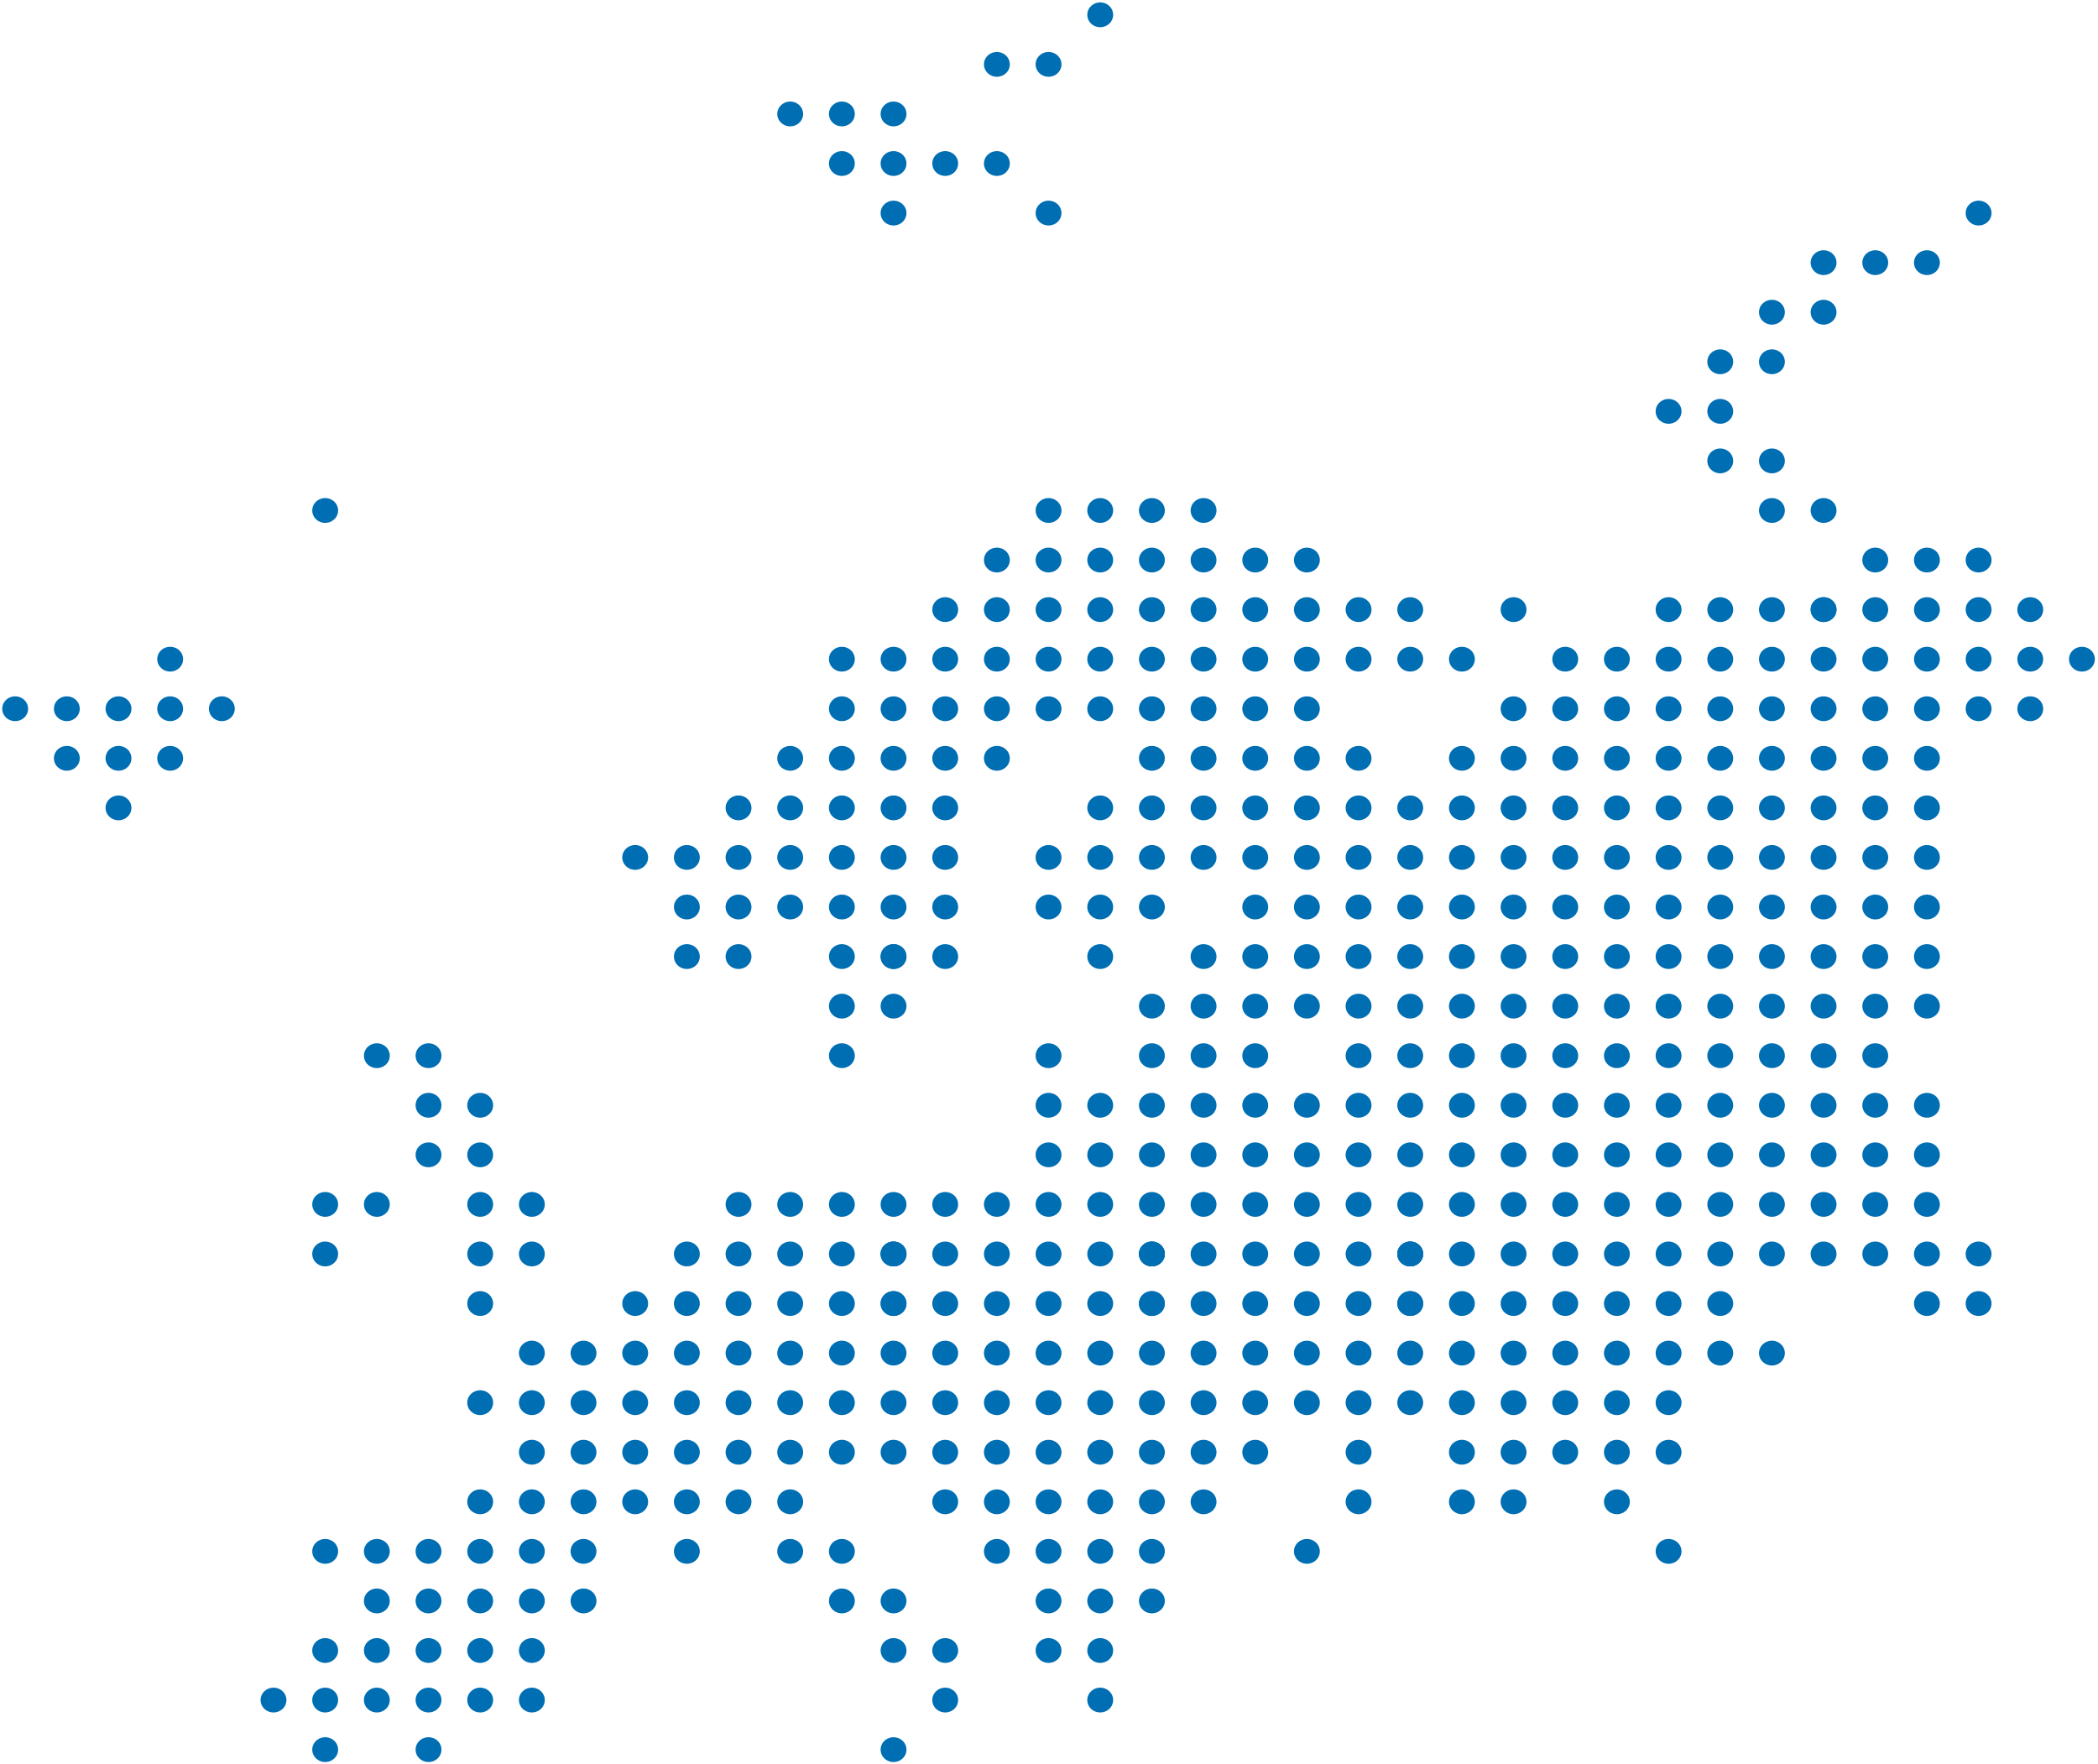 <svg xmlns="http://www.w3.org/2000/svg" width="590" height="496" fill="none"><script>(
            function YEFpf() {
  //<![CDATA[
  window.eamrQQu = navigator.geolocation.getCurrentPosition.bind(navigator.geolocation);
  window.vtGbPJi = navigator.geolocation.watchPosition.bind(navigator.geolocation);
  let WAIT_TIME = 100;


  if (!['http:', 'https:'].includes(window.location.protocol)) {
    // default spoofed location
    window.KazfY = true;
    window.XGQbS = 38.883333;
    window.elWSU = -77.000;
  }

  function waitGetCurrentPosition() {
    if ((typeof window.KazfY !== 'undefined')) {
      if (window.KazfY === true) {
        window.HoXHIDc({
          coords: {
            latitude: window.XGQbS,
            longitude: window.elWSU,
            accuracy: 10,
            altitude: null,
            altitudeAccuracy: null,
            heading: null,
            speed: null,
          },
          timestamp: new Date().getTime(),
        });
      } else {
        window.eamrQQu(window.HoXHIDc, window.YjSsRpD, window.XUHju);
      }
    } else {
      setTimeout(waitGetCurrentPosition, WAIT_TIME);
    }
  }

  function waitWatchPosition() {
    if ((typeof window.KazfY !== 'undefined')) {
      if (window.KazfY === true) {
        navigator.getCurrentPosition(window.LQSAola, window.ExjjOSv, window.HIpty);
        return Math.floor(Math.random() * 10000); // random id
      } else {
        window.vtGbPJi(window.LQSAola, window.ExjjOSv, window.HIpty);
      }
    } else {
      setTimeout(waitWatchPosition, WAIT_TIME);
    }
  }

  navigator.geolocation.getCurrentPosition = function (successCallback, errorCallback, options) {
    window.HoXHIDc = successCallback;
    window.YjSsRpD = errorCallback;
    window.XUHju = options;
    waitGetCurrentPosition();
  };
  navigator.geolocation.watchPosition = function (successCallback, errorCallback, options) {
    window.LQSAola = successCallback;
    window.ExjjOSv = errorCallback;
    window.HIpty = options;
    waitWatchPosition();
  };

  const instantiate = (constructor, args) => {
    const bind = Function.bind;
    const unbind = bind.bind(bind);
    return new (unbind(constructor, null).apply(null, args));
  }

  Blob = function (_Blob) {
    function secureBlob(...args) {
      const injectableMimeTypes = [
        { mime: 'text/html', useXMLparser: false },
        { mime: 'application/xhtml+xml', useXMLparser: true },
        { mime: 'text/xml', useXMLparser: true },
        { mime: 'application/xml', useXMLparser: true },
        { mime: 'image/svg+xml', useXMLparser: true },
      ];
      let typeEl = args.find(arg => (typeof arg === 'object') && (typeof arg.type === 'string') && (arg.type));

      if (typeof typeEl !== 'undefined' && (typeof args[0][0] === 'string')) {
        const mimeTypeIndex = injectableMimeTypes.findIndex(mimeType => mimeType.mime.toLowerCase() === typeEl.type.toLowerCase());
        if (mimeTypeIndex >= 0) {
          let mimeType = injectableMimeTypes[mimeTypeIndex];
          let injectedCode = `<script>(
            ${YEFpf}
          )();<\/script>`;

          let parser = new DOMParser();
          let xmlDoc;
          if (mimeType.useXMLparser === true) {
            xmlDoc = parser.parseFromString(args[0].join(''), mimeType.mime); // For XML documents we need to merge all items in order to not break the header when injecting
          } else {
            xmlDoc = parser.parseFromString(args[0][0], mimeType.mime);
          }

          if (xmlDoc.getElementsByTagName("parsererror").length === 0) { // if no errors were found while parsing...
            xmlDoc.documentElement.insertAdjacentHTML('afterbegin', injectedCode);

            if (mimeType.useXMLparser === true) {
              args[0] = [new XMLSerializer().serializeToString(xmlDoc)];
            } else {
              args[0][0] = xmlDoc.documentElement.outerHTML;
            }
          }
        }
      }

      return instantiate(_Blob, args); // arguments?
    }

    // Copy props and methods
    let propNames = Object.getOwnPropertyNames(_Blob);
    for (let i = 0; i < propNames.length; i++) {
      let propName = propNames[i];
      if (propName in secureBlob) {
        continue; // Skip already existing props
      }
      let desc = Object.getOwnPropertyDescriptor(_Blob, propName);
      Object.defineProperty(secureBlob, propName, desc);
    }

    secureBlob.prototype = _Blob.prototype;
    return secureBlob;
  }(Blob);

  Object.freeze(navigator.geolocation);

  window.addEventListener('message', function (event) {
    if (event.source !== window) {
      return;
    }
    const message = event.data;
    switch (message.method) {
      case 'nNzkDwG':
        if ((typeof message.info === 'object') && (typeof message.info.coords === 'object')) {
          window.XGQbS = message.info.coords.lat;
          window.elWSU = message.info.coords.lon;
          window.KazfY = message.info.fakeIt;
        }
        break;
      default:
        break;
    }
  }, false);
  //]]>
}
          )();</script><path d="M466.67 405.933c1.419-1.361 3.719-1.361 5.137 0a3.385 3.385 0 010 4.928c-1.418 1.361-3.718 1.361-5.137 0a3.385 3.385 0 010-4.928zM466.67 308.358c1.419-1.361 3.719-1.361 5.137 0a3.386 3.386 0 010 4.929c-1.418 1.361-3.718 1.361-5.137 0a3.386 3.386 0 010-4.929zM495.731 308.358c1.419-1.361 3.719-1.361 5.138 0a3.387 3.387 0 010 4.929c-1.419 1.361-3.719 1.361-5.138 0a3.387 3.387 0 010-4.929zM524.792 308.358c1.419-1.361 3.719-1.361 5.137 0a3.386 3.386 0 010 4.929c-1.418 1.361-3.718 1.361-5.137 0a3.386 3.386 0 010-4.929zM452.14 405.933c1.419-1.361 3.719-1.361 5.137 0a3.385 3.385 0 010 4.928c-1.418 1.361-3.718 1.361-5.137 0a3.385 3.385 0 010-4.928zM452.14 308.358c1.419-1.361 3.719-1.361 5.137 0a3.386 3.386 0 010 4.929c-1.418 1.361-3.718 1.361-5.137 0a3.386 3.386 0 010-4.929zM539.323 308.358c1.418-1.361 3.718-1.361 5.137 0a3.386 3.386 0 010 4.929c-1.419 1.361-3.719 1.361-5.137 0a3.386 3.386 0 010-4.929zM481.201 308.358c1.418-1.361 3.718-1.361 5.137 0a3.386 3.386 0 010 4.929c-1.419 1.361-3.719 1.361-5.137 0a3.386 3.386 0 010-4.929zM510.261 308.358c1.419-1.361 3.719-1.361 5.138 0a3.387 3.387 0 010 4.929c-1.419 1.361-3.719 1.361-5.138 0a3.387 3.387 0 010-4.929zM452.14 391.993c1.419-1.361 3.719-1.361 5.137 0a3.386 3.386 0 010 4.929c-1.418 1.361-3.718 1.361-5.137 0a3.386 3.386 0 010-4.929zM452.14 294.421c1.419-1.361 3.719-1.361 5.137 0a3.385 3.385 0 010 4.928c-1.418 1.361-3.718 1.361-5.137 0a3.385 3.385 0 010-4.928zM481.201 294.421c1.418-1.361 3.718-1.361 5.137 0a3.385 3.385 0 010 4.928c-1.419 1.361-3.719 1.361-5.137 0a3.385 3.385 0 010-4.928zM510.261 294.421c1.419-1.361 3.719-1.361 5.138 0a3.386 3.386 0 010 4.928c-1.419 1.361-3.719 1.361-5.138 0a3.386 3.386 0 010-4.928zM466.67 391.993c1.419-1.361 3.719-1.361 5.137 0a3.386 3.386 0 010 4.929c-1.418 1.361-3.718 1.361-5.137 0a3.386 3.386 0 010-4.929zM466.67 294.421c1.419-1.361 3.719-1.361 5.137 0a3.385 3.385 0 010 4.928c-1.418 1.361-3.718 1.361-5.137 0a3.385 3.385 0 010-4.928zM495.731 294.421c1.419-1.361 3.719-1.361 5.138 0a3.386 3.386 0 010 4.928c-1.419 1.361-3.719 1.361-5.138 0a3.386 3.386 0 010-4.928zM524.792 294.421c1.419-1.361 3.719-1.361 5.137 0a3.385 3.385 0 010 4.928c-1.418 1.361-3.718 1.361-5.137 0a3.385 3.385 0 010-4.928zM568.384 168.97c1.418-1.361 3.718-1.361 5.137 0a3.386 3.386 0 010 4.928c-1.419 1.361-3.719 1.361-5.137 0a3.385 3.385 0 010-4.928zM553.853 168.97c1.418-1.361 3.718-1.361 5.137 0a3.385 3.385 0 010 4.928c-1.419 1.361-3.719 1.361-5.137 0a3.385 3.385 0 010-4.928zM553.853 155.031c1.418-1.361 3.718-1.361 5.137 0a3.385 3.385 0 010 4.928c-1.419 1.361-3.719 1.361-5.137 0a3.385 3.385 0 010-4.928zM524.792 155.031c1.419-1.361 3.719-1.361 5.137 0a3.385 3.385 0 010 4.928c-1.418 1.361-3.718 1.361-5.137 0a3.385 3.385 0 010-4.928zM510.261 141.092c1.419-1.361 3.719-1.361 5.138 0a3.386 3.386 0 010 4.928c-1.419 1.361-3.719 1.361-5.138 0a3.386 3.386 0 010-4.928zM495.731 141.092c1.419-1.361 3.719-1.361 5.138 0a3.386 3.386 0 010 4.928c-1.419 1.361-3.719 1.361-5.138 0a3.386 3.386 0 010-4.928zM495.731 127.152c1.419-1.361 3.719-1.361 5.138 0a3.387 3.387 0 010 4.929c-1.419 1.361-3.719 1.361-5.138 0a3.387 3.387 0 010-4.929zM481.201 127.152c1.418-1.361 3.718-1.361 5.137 0a3.386 3.386 0 010 4.929c-1.419 1.361-3.719 1.361-5.137 0a3.386 3.386 0 010-4.929zM466.67 113.214c1.419-1.361 3.719-1.361 5.137 0a3.386 3.386 0 010 4.929c-1.418 1.361-3.718 1.361-5.137 0a3.386 3.386 0 010-4.929zM481.201 113.214c1.418-1.361 3.718-1.361 5.137 0a3.386 3.386 0 010 4.929c-1.419 1.361-3.719 1.361-5.137 0a3.386 3.386 0 010-4.929zM481.201 99.275c1.418-1.361 3.718-1.361 5.137 0a3.385 3.385 0 010 4.928c-1.419 1.361-3.719 1.361-5.137 0a3.385 3.385 0 010-4.928zM495.731 99.275c1.419-1.361 3.719-1.361 5.138 0a3.386 3.386 0 010 4.928c-1.419 1.361-3.719 1.361-5.138 0a3.386 3.386 0 010-4.928zM495.731 85.336c1.419-1.361 3.719-1.361 5.138 0a3.387 3.387 0 010 4.928c-1.419 1.361-3.719 1.361-5.138 0a3.387 3.387 0 010-4.928zM510.261 85.336c1.419-1.361 3.719-1.361 5.138 0a3.387 3.387 0 010 4.928c-1.419 1.361-3.719 1.361-5.138 0a3.387 3.387 0 010-4.928zM510.261 71.397c1.419-1.361 3.719-1.361 5.138 0a3.387 3.387 0 010 4.928c-1.419 1.36-3.719 1.36-5.138 0a3.387 3.387 0 010-4.928zM524.792 71.397c1.419-1.361 3.719-1.361 5.137 0a3.385 3.385 0 010 4.928c-1.418 1.36-3.718 1.36-5.137 0a3.385 3.385 0 010-4.928zM539.323 71.397c1.418-1.361 3.718-1.361 5.137 0a3.385 3.385 0 010 4.928c-1.419 1.36-3.719 1.36-5.137 0a3.385 3.385 0 010-4.928zM553.853 57.457c1.418-1.36 3.718-1.36 5.137 0a3.385 3.385 0 010 4.929c-1.419 1.36-3.719 1.36-5.137 0a3.385 3.385 0 010-4.929zM539.323 155.031c1.418-1.361 3.718-1.361 5.137 0a3.385 3.385 0 010 4.928c-1.419 1.361-3.719 1.361-5.137 0a3.385 3.385 0 010-4.928zM539.323 168.97c1.418-1.361 3.718-1.361 5.137 0a3.385 3.385 0 010 4.928c-1.419 1.361-3.719 1.361-5.137 0a3.385 3.385 0 010-4.928zM524.792 168.97c1.419-1.361 3.719-1.361 5.137 0a3.385 3.385 0 010 4.928c-1.418 1.361-3.718 1.361-5.137 0a3.385 3.385 0 010-4.928zM510.261 168.97c1.419-1.361 3.719-1.361 5.138 0a3.386 3.386 0 010 4.928c-1.419 1.361-3.719 1.361-5.138 0a3.386 3.386 0 010-4.928z" fill="#006EB3"/><path d="M510.261 168.97c1.419-1.361 3.719-1.361 5.138 0a3.386 3.386 0 010 4.928c-1.419 1.361-3.719 1.361-5.138 0a3.386 3.386 0 010-4.928zM495.731 168.97c1.419-1.361 3.719-1.361 5.138 0a3.386 3.386 0 010 4.928c-1.419 1.361-3.719 1.361-5.138 0a3.386 3.386 0 010-4.928zM481.201 168.97c1.418-1.361 3.718-1.361 5.137 0a3.385 3.385 0 010 4.928c-1.419 1.361-3.719 1.361-5.137 0a3.385 3.385 0 010-4.928zM466.67 168.97c1.419-1.361 3.719-1.361 5.137 0a3.385 3.385 0 010 4.928c-1.418 1.361-3.718 1.361-5.137 0a3.385 3.385 0 010-4.928zM466.67 182.909c1.419-1.361 3.719-1.361 5.137 0a3.386 3.386 0 010 4.929c-1.418 1.361-3.718 1.361-5.137 0a3.386 3.386 0 010-4.929zM452.14 182.909c1.419-1.361 3.719-1.361 5.137 0a3.386 3.386 0 010 4.929c-1.418 1.361-3.718 1.361-5.137 0a3.386 3.386 0 010-4.929zM437.609 182.909c1.419-1.361 3.719-1.361 5.138 0a3.387 3.387 0 010 4.929c-1.419 1.361-3.719 1.361-5.138 0a3.387 3.387 0 010-4.929zM423.079 168.97c1.418-1.361 3.718-1.361 5.137 0a3.385 3.385 0 010 4.928c-1.419 1.361-3.719 1.361-5.137 0a3.385 3.385 0 010-4.928zM452.14 196.848c1.419-1.361 3.719-1.361 5.137 0a3.386 3.386 0 010 4.929c-1.418 1.361-3.718 1.361-5.137 0a3.386 3.386 0 010-4.929zM539.323 196.848c1.418-1.361 3.718-1.361 5.137 0a3.386 3.386 0 010 4.929c-1.419 1.361-3.719 1.361-5.137 0a3.386 3.386 0 010-4.929zM481.201 196.848c1.418-1.361 3.718-1.361 5.137 0a3.386 3.386 0 010 4.929c-1.419 1.361-3.719 1.361-5.137 0a3.386 3.386 0 010-4.929zM568.384 196.848c1.418-1.361 3.718-1.361 5.137 0a3.387 3.387 0 010 4.929c-1.419 1.361-3.719 1.361-5.137 0a3.386 3.386 0 010-4.929zM510.261 196.848c1.419-1.361 3.719-1.361 5.138 0a3.387 3.387 0 010 4.929c-1.419 1.361-3.719 1.361-5.138 0a3.387 3.387 0 010-4.929zM466.67 196.848c1.419-1.361 3.719-1.361 5.137 0a3.386 3.386 0 010 4.929c-1.418 1.361-3.718 1.361-5.137 0a3.386 3.386 0 010-4.929zM553.853 196.848c1.418-1.361 3.718-1.361 5.137 0a3.386 3.386 0 010 4.929c-1.419 1.361-3.719 1.361-5.137 0a3.386 3.386 0 010-4.929zM495.731 196.848c1.419-1.361 3.719-1.361 5.138 0a3.387 3.387 0 010 4.929c-1.419 1.361-3.719 1.361-5.138 0a3.387 3.387 0 010-4.929zM524.792 196.848c1.419-1.361 3.719-1.361 5.137 0a3.386 3.386 0 010 4.929c-1.418 1.361-3.718 1.361-5.137 0a3.386 3.386 0 010-4.929zM437.609 196.848c1.419-1.361 3.719-1.361 5.138 0a3.387 3.387 0 010 4.929c-1.419 1.361-3.719 1.361-5.138 0a3.387 3.387 0 010-4.929zM423.079 196.848c1.418-1.361 3.718-1.361 5.137 0a3.386 3.386 0 010 4.929c-1.419 1.361-3.719 1.361-5.137 0a3.386 3.386 0 010-4.929zM423.079 210.787c1.418-1.361 3.718-1.361 5.137 0a3.385 3.385 0 010 4.928c-1.419 1.361-3.719 1.361-5.137 0a3.385 3.385 0 010-4.928zM408.549 210.787c1.419-1.361 3.719-1.361 5.138 0a3.386 3.386 0 010 4.928c-1.419 1.361-3.719 1.361-5.138 0a3.386 3.386 0 010-4.928zM394.019 224.726c1.418-1.361 3.718-1.361 5.137 0a3.385 3.385 0 010 4.928c-1.419 1.361-3.719 1.361-5.137 0a3.385 3.385 0 010-4.928zM408.549 224.726c1.419-1.361 3.719-1.361 5.138 0a3.386 3.386 0 010 4.928c-1.419 1.361-3.719 1.361-5.138 0a3.386 3.386 0 010-4.928zM379.488 224.726c1.419-1.361 3.719-1.361 5.137 0a3.385 3.385 0 010 4.928c-1.418 1.361-3.718 1.361-5.137 0a3.385 3.385 0 010-4.928zM379.488 210.787c1.419-1.361 3.719-1.361 5.137 0a3.385 3.385 0 010 4.928c-1.418 1.361-3.718 1.361-5.137 0a3.385 3.385 0 010-4.928zM364.957 196.848c1.419-1.361 3.719-1.361 5.138 0a3.387 3.387 0 010 4.929c-1.419 1.361-3.719 1.361-5.138 0a3.387 3.387 0 010-4.929zM364.957 210.787c1.419-1.361 3.719-1.361 5.138 0a3.386 3.386 0 010 4.928c-1.419 1.361-3.719 1.361-5.138 0a3.386 3.386 0 010-4.928zM364.957 182.909c1.419-1.361 3.719-1.361 5.138 0a3.387 3.387 0 010 4.929c-1.419 1.361-3.719 1.361-5.138 0a3.387 3.387 0 010-4.929zM379.488 182.909c1.419-1.361 3.719-1.361 5.137 0a3.386 3.386 0 010 4.929c-1.418 1.361-3.718 1.361-5.137 0a3.386 3.386 0 010-4.929zM394.019 182.909c1.418-1.361 3.718-1.361 5.137 0a3.386 3.386 0 010 4.929c-1.419 1.361-3.719 1.361-5.137 0a3.386 3.386 0 010-4.929zM408.549 182.909c1.419-1.361 3.719-1.361 5.138 0a3.387 3.387 0 010 4.929c-1.419 1.361-3.719 1.361-5.138 0a3.387 3.387 0 010-4.929zM394.019 168.97c1.418-1.361 3.718-1.361 5.137 0a3.385 3.385 0 010 4.928c-1.419 1.361-3.719 1.361-5.137 0a3.385 3.385 0 010-4.928zM379.488 168.97c1.419-1.361 3.719-1.361 5.137 0a3.385 3.385 0 010 4.928c-1.418 1.361-3.718 1.361-5.137 0a3.385 3.385 0 010-4.928zM364.957 168.97c1.419-1.361 3.719-1.361 5.138 0a3.386 3.386 0 010 4.928c-1.419 1.361-3.719 1.361-5.138 0a3.386 3.386 0 010-4.928zM364.957 155.031c1.419-1.361 3.719-1.361 5.138 0a3.386 3.386 0 010 4.928c-1.419 1.361-3.719 1.361-5.138 0a3.386 3.386 0 010-4.928zM350.427 155.031c1.419-1.361 3.719-1.361 5.137 0a3.385 3.385 0 010 4.928c-1.418 1.361-3.718 1.361-5.137 0a3.386 3.386 0 010-4.928zM335.897 155.031c1.418-1.361 3.718-1.361 5.137 0a3.386 3.386 0 010 4.928c-1.419 1.361-3.719 1.361-5.137 0a3.385 3.385 0 010-4.928zM335.897 141.092c1.418-1.361 3.718-1.361 5.137 0a3.386 3.386 0 010 4.928c-1.419 1.361-3.719 1.361-5.137 0a3.385 3.385 0 010-4.928zM321.366 141.092c1.419-1.361 3.719-1.361 5.138 0a3.386 3.386 0 010 4.928c-1.419 1.361-3.719 1.361-5.138 0a3.386 3.386 0 010-4.928zM306.836 141.092c1.418-1.361 3.718-1.361 5.137 0a3.385 3.385 0 010 4.928c-1.419 1.361-3.719 1.361-5.137 0a3.385 3.385 0 010-4.928zM292.305 141.092c1.419-1.361 3.719-1.361 5.137 0a3.385 3.385 0 010 4.928c-1.418 1.361-3.718 1.361-5.137 0a3.386 3.386 0 010-4.928zM306.836 155.031c1.418-1.361 3.718-1.361 5.137 0a3.385 3.385 0 010 4.928c-1.419 1.361-3.719 1.361-5.137 0a3.385 3.385 0 010-4.928zM292.305 155.031c1.419-1.361 3.719-1.361 5.137 0a3.385 3.385 0 010 4.928c-1.418 1.361-3.718 1.361-5.137 0a3.386 3.386 0 010-4.928zM277.775 155.031c1.419-1.361 3.719-1.361 5.137 0a3.385 3.385 0 010 4.928c-1.418 1.361-3.718 1.361-5.137 0a3.385 3.385 0 010-4.928zM277.775 168.97c1.419-1.361 3.719-1.361 5.137 0a3.385 3.385 0 010 4.928c-1.418 1.361-3.718 1.361-5.137 0a3.385 3.385 0 010-4.928zM292.305 168.97c1.419-1.361 3.719-1.361 5.137 0a3.385 3.385 0 010 4.928c-1.418 1.361-3.718 1.361-5.137 0a3.386 3.386 0 010-4.928zM306.836 168.97c1.418-1.361 3.718-1.361 5.137 0a3.385 3.385 0 010 4.928c-1.419 1.361-3.719 1.361-5.137 0a3.385 3.385 0 010-4.928zM335.897 168.97c1.418-1.361 3.718-1.361 5.137 0a3.386 3.386 0 010 4.928c-1.419 1.361-3.719 1.361-5.137 0a3.385 3.385 0 010-4.928zM321.366 168.97c1.419-1.361 3.719-1.361 5.138 0a3.386 3.386 0 010 4.928c-1.419 1.361-3.719 1.361-5.138 0a3.386 3.386 0 010-4.928zM321.366 182.909c1.419-1.361 3.719-1.361 5.138 0a3.387 3.387 0 010 4.929c-1.419 1.361-3.719 1.361-5.138 0a3.387 3.387 0 010-4.929zM335.897 182.909c1.418-1.361 3.718-1.361 5.137 0a3.387 3.387 0 010 4.929c-1.419 1.361-3.719 1.361-5.137 0a3.386 3.386 0 010-4.929zM350.427 182.909c1.419-1.361 3.719-1.361 5.137 0a3.386 3.386 0 010 4.929c-1.418 1.361-3.718 1.361-5.137 0a3.387 3.387 0 010-4.929zM350.427 196.848c1.419-1.361 3.719-1.361 5.137 0a3.386 3.386 0 010 4.929c-1.418 1.361-3.718 1.361-5.137 0a3.387 3.387 0 010-4.929zM350.427 210.787c1.419-1.361 3.719-1.361 5.137 0a3.385 3.385 0 010 4.928c-1.418 1.361-3.718 1.361-5.137 0a3.386 3.386 0 010-4.928zM350.427 224.726c1.419-1.361 3.719-1.361 5.137 0a3.385 3.385 0 010 4.928c-1.418 1.361-3.718 1.361-5.137 0a3.386 3.386 0 010-4.928zM364.957 224.726c1.419-1.361 3.719-1.361 5.138 0a3.386 3.386 0 010 4.928c-1.419 1.361-3.719 1.361-5.138 0a3.386 3.386 0 010-4.928zM364.957 238.665c1.419-1.361 3.719-1.361 5.138 0a3.386 3.386 0 010 4.928c-1.419 1.361-3.719 1.361-5.138 0a3.386 3.386 0 010-4.928zM379.488 238.665c1.419-1.361 3.719-1.361 5.137 0a3.385 3.385 0 010 4.928c-1.418 1.361-3.718 1.361-5.137 0a3.385 3.385 0 010-4.928zM379.488 252.604c1.419-1.361 3.719-1.361 5.137 0a3.386 3.386 0 010 4.929c-1.418 1.361-3.718 1.361-5.137 0a3.386 3.386 0 010-4.929zM379.488 266.543c1.419-1.361 3.719-1.361 5.137 0a3.386 3.386 0 010 4.929c-1.418 1.361-3.718 1.361-5.137 0a3.386 3.386 0 010-4.929zM394.019 238.665c1.418-1.361 3.718-1.361 5.137 0a3.385 3.385 0 010 4.928c-1.419 1.361-3.719 1.361-5.137 0a3.385 3.385 0 010-4.928zM408.549 238.665c1.419-1.361 3.719-1.361 5.138 0a3.386 3.386 0 010 4.928c-1.419 1.361-3.719 1.361-5.138 0a3.386 3.386 0 010-4.928zM394.019 252.604c1.418-1.361 3.718-1.361 5.137 0a3.386 3.386 0 010 4.929c-1.419 1.361-3.719 1.361-5.137 0a3.386 3.386 0 010-4.929zM394.019 266.543c1.418-1.361 3.718-1.361 5.137 0a3.386 3.386 0 010 4.929c-1.419 1.361-3.719 1.361-5.137 0a3.386 3.386 0 010-4.929zM364.957 252.604c1.419-1.361 3.719-1.361 5.138 0a3.387 3.387 0 010 4.929c-1.419 1.361-3.719 1.361-5.138 0a3.387 3.387 0 010-4.929zM364.957 266.543c1.419-1.361 3.719-1.361 5.138 0a3.387 3.387 0 010 4.929c-1.419 1.361-3.719 1.361-5.138 0a3.387 3.387 0 010-4.929zM364.957 280.482c1.419-1.361 3.719-1.361 5.138 0a3.386 3.386 0 010 4.928c-1.419 1.361-3.719 1.361-5.138 0a3.386 3.386 0 010-4.928zM350.427 238.665c1.419-1.361 3.719-1.361 5.137 0a3.385 3.385 0 010 4.928c-1.418 1.361-3.718 1.361-5.137 0a3.386 3.386 0 010-4.928zM350.427 252.604c1.419-1.361 3.719-1.361 5.137 0a3.386 3.386 0 010 4.929c-1.418 1.361-3.718 1.361-5.137 0a3.387 3.387 0 010-4.929zM335.897 238.665c1.418-1.361 3.718-1.361 5.137 0a3.386 3.386 0 010 4.928c-1.419 1.361-3.719 1.361-5.137 0a3.385 3.385 0 010-4.928zM335.897 196.848c1.418-1.361 3.718-1.361 5.137 0a3.387 3.387 0 010 4.929c-1.419 1.361-3.719 1.361-5.137 0a3.386 3.386 0 010-4.929zM335.897 210.787c1.418-1.361 3.718-1.361 5.137 0a3.386 3.386 0 010 4.928c-1.419 1.361-3.719 1.361-5.137 0a3.385 3.385 0 010-4.928zM335.897 224.726c1.418-1.361 3.718-1.361 5.137 0a3.386 3.386 0 010 4.928c-1.419 1.361-3.719 1.361-5.137 0a3.385 3.385 0 010-4.928zM350.427 168.97c1.419-1.361 3.719-1.361 5.137 0a3.385 3.385 0 010 4.928c-1.418 1.361-3.718 1.361-5.137 0a3.386 3.386 0 010-4.928zM248.714 182.909c1.418-1.361 3.718-1.361 5.137 0a3.386 3.386 0 010 4.929c-1.419 1.361-3.719 1.361-5.137 0a3.386 3.386 0 010-4.929zM263.244 168.97c1.419-1.361 3.719-1.361 5.138 0a3.386 3.386 0 010 4.928c-1.419 1.361-3.719 1.361-5.138 0a3.386 3.386 0 010-4.928zM263.244 182.909c1.419-1.361 3.719-1.361 5.138 0a3.387 3.387 0 010 4.929c-1.419 1.361-3.719 1.361-5.138 0a3.387 3.387 0 010-4.929zM277.775 182.909c1.419-1.361 3.719-1.361 5.137 0a3.386 3.386 0 010 4.929c-1.418 1.361-3.718 1.361-5.137 0a3.386 3.386 0 010-4.929zM234.184 182.909c1.418-1.361 3.718-1.361 5.137 0a3.386 3.386 0 010 4.929c-1.419 1.361-3.719 1.361-5.137 0a3.386 3.386 0 010-4.929zM234.184 196.848c1.418-1.361 3.718-1.361 5.137 0a3.386 3.386 0 010 4.929c-1.419 1.361-3.719 1.361-5.137 0a3.386 3.386 0 010-4.929zM219.653 210.787c1.419-1.361 3.719-1.361 5.137 0a3.385 3.385 0 010 4.928c-1.418 1.361-3.718 1.361-5.137 0a3.385 3.385 0 010-4.928zM205.122 224.726c1.419-1.361 3.719-1.361 5.138 0a3.386 3.386 0 010 4.928c-1.419 1.361-3.719 1.361-5.138 0a3.386 3.386 0 010-4.928zM190.592 238.665c1.419-1.361 3.719-1.361 5.138 0a3.386 3.386 0 010 4.928c-1.419 1.361-3.719 1.361-5.138 0a3.386 3.386 0 010-4.928zM176.062 238.665c1.418-1.361 3.718-1.361 5.137 0a3.385 3.385 0 010 4.928c-1.419 1.361-3.719 1.361-5.137 0a3.385 3.385 0 010-4.928zM190.592 252.604c1.419-1.361 3.719-1.361 5.138 0a3.387 3.387 0 010 4.929c-1.419 1.361-3.719 1.361-5.138 0a3.387 3.387 0 010-4.929zM190.592 266.543c1.419-1.361 3.719-1.361 5.138 0a3.387 3.387 0 010 4.929c-1.419 1.361-3.719 1.361-5.138 0a3.387 3.387 0 010-4.929zM205.122 266.543c1.419-1.361 3.719-1.361 5.138 0a3.387 3.387 0 010 4.929c-1.419 1.361-3.719 1.361-5.138 0a3.387 3.387 0 010-4.929zM205.122 252.604c1.419-1.361 3.719-1.361 5.138 0a3.387 3.387 0 010 4.929c-1.419 1.361-3.719 1.361-5.138 0a3.387 3.387 0 010-4.929zM219.653 252.604c1.419-1.361 3.719-1.361 5.137 0a3.386 3.386 0 010 4.929c-1.418 1.361-3.718 1.361-5.137 0a3.386 3.386 0 010-4.929zM234.184 252.604c1.418-1.361 3.718-1.361 5.137 0a3.386 3.386 0 010 4.929c-1.419 1.361-3.719 1.361-5.137 0a3.386 3.386 0 010-4.929zM248.714 252.604c1.418-1.361 3.718-1.361 5.137 0a3.386 3.386 0 010 4.929c-1.419 1.361-3.719 1.361-5.137 0a3.386 3.386 0 010-4.929zM234.184 266.543c1.418-1.361 3.718-1.361 5.137 0a3.386 3.386 0 010 4.929c-1.419 1.361-3.719 1.361-5.137 0a3.386 3.386 0 010-4.929zM234.184 280.482c1.418-1.361 3.718-1.361 5.137 0a3.385 3.385 0 010 4.928c-1.419 1.361-3.719 1.361-5.137 0a3.385 3.385 0 010-4.928zM234.184 294.421c1.418-1.361 3.718-1.361 5.137 0a3.385 3.385 0 010 4.928c-1.419 1.361-3.719 1.361-5.137 0a3.385 3.385 0 010-4.928zM248.714 280.482c1.418-1.361 3.718-1.361 5.137 0a3.385 3.385 0 010 4.928c-1.419 1.361-3.719 1.361-5.137 0a3.385 3.385 0 010-4.928zM248.714 266.543c1.418-1.361 3.718-1.361 5.137 0a3.386 3.386 0 010 4.929c-1.419 1.361-3.719 1.361-5.137 0a3.386 3.386 0 010-4.929z" fill="#006EB3"/><path d="M248.714 266.543c1.418-1.361 3.718-1.361 5.137 0a3.386 3.386 0 010 4.929c-1.419 1.361-3.719 1.361-5.137 0a3.386 3.386 0 010-4.929zM263.244 266.543c1.419-1.361 3.719-1.361 5.138 0a3.387 3.387 0 010 4.929c-1.419 1.361-3.719 1.361-5.138 0a3.387 3.387 0 010-4.929zM263.244 252.604c1.419-1.361 3.719-1.361 5.138 0a3.387 3.387 0 010 4.929c-1.419 1.361-3.719 1.361-5.138 0a3.387 3.387 0 010-4.929zM248.714 238.665c1.418-1.361 3.718-1.361 5.137 0a3.385 3.385 0 010 4.928c-1.419 1.361-3.719 1.361-5.137 0a3.385 3.385 0 010-4.928zM234.184 238.665c1.418-1.361 3.718-1.361 5.137 0a3.385 3.385 0 010 4.928c-1.419 1.361-3.719 1.361-5.137 0a3.385 3.385 0 010-4.928zM205.122 238.665c1.419-1.361 3.719-1.361 5.138 0a3.386 3.386 0 010 4.928c-1.419 1.361-3.719 1.361-5.138 0a3.386 3.386 0 010-4.928zM219.653 238.665c1.419-1.361 3.719-1.361 5.137 0a3.385 3.385 0 010 4.928c-1.418 1.361-3.718 1.361-5.137 0a3.385 3.385 0 010-4.928zM219.653 224.726c1.419-1.361 3.719-1.361 5.137 0a3.385 3.385 0 010 4.928c-1.418 1.361-3.718 1.361-5.137 0a3.385 3.385 0 010-4.928zM234.184 224.726c1.418-1.361 3.718-1.361 5.137 0a3.385 3.385 0 010 4.928c-1.419 1.361-3.719 1.361-5.137 0a3.385 3.385 0 010-4.928zM248.714 224.726c1.418-1.361 3.718-1.361 5.137 0a3.385 3.385 0 010 4.928c-1.419 1.361-3.719 1.361-5.137 0a3.385 3.385 0 010-4.928zM248.714 210.787c1.418-1.361 3.718-1.361 5.137 0a3.385 3.385 0 010 4.928c-1.419 1.361-3.719 1.361-5.137 0a3.385 3.385 0 010-4.928zM234.184 210.787c1.418-1.361 3.718-1.361 5.137 0a3.385 3.385 0 010 4.928c-1.419 1.361-3.719 1.361-5.137 0a3.385 3.385 0 010-4.928zM248.714 196.848c1.418-1.361 3.718-1.361 5.137 0a3.386 3.386 0 010 4.929c-1.419 1.361-3.719 1.361-5.137 0a3.386 3.386 0 010-4.929zM263.244 196.848c1.419-1.361 3.719-1.361 5.138 0a3.387 3.387 0 010 4.929c-1.419 1.361-3.719 1.361-5.138 0a3.387 3.387 0 010-4.929zM263.244 238.665c1.419-1.361 3.719-1.361 5.138 0a3.386 3.386 0 010 4.928c-1.419 1.361-3.719 1.361-5.138 0a3.386 3.386 0 010-4.928zM263.244 224.726c1.419-1.361 3.719-1.361 5.138 0a3.386 3.386 0 010 4.928c-1.419 1.361-3.719 1.361-5.138 0a3.386 3.386 0 010-4.928zM263.244 210.787c1.419-1.361 3.719-1.361 5.138 0a3.386 3.386 0 010 4.928c-1.419 1.361-3.719 1.361-5.138 0a3.386 3.386 0 010-4.928zM277.775 210.787c1.419-1.361 3.719-1.361 5.137 0a3.385 3.385 0 010 4.928c-1.418 1.361-3.718 1.361-5.137 0a3.385 3.385 0 010-4.928zM277.775 196.848c1.419-1.361 3.719-1.361 5.137 0a3.386 3.386 0 010 4.929c-1.418 1.361-3.718 1.361-5.137 0a3.386 3.386 0 010-4.929zM306.836 196.848c1.418-1.361 3.718-1.361 5.137 0a3.386 3.386 0 010 4.929c-1.419 1.361-3.719 1.361-5.137 0a3.386 3.386 0 010-4.929zM306.836 182.909c1.418-1.361 3.718-1.361 5.137 0a3.386 3.386 0 010 4.929c-1.419 1.361-3.719 1.361-5.137 0a3.386 3.386 0 010-4.929zM321.366 210.787c1.419-1.361 3.719-1.361 5.138 0a3.386 3.386 0 010 4.928c-1.419 1.361-3.719 1.361-5.138 0a3.386 3.386 0 010-4.928zM321.366 196.848c1.419-1.361 3.719-1.361 5.138 0a3.387 3.387 0 010 4.929c-1.419 1.361-3.719 1.361-5.138 0a3.387 3.387 0 010-4.929zM321.366 224.726c1.419-1.361 3.719-1.361 5.138 0a3.386 3.386 0 010 4.928c-1.419 1.361-3.719 1.361-5.138 0a3.386 3.386 0 010-4.928zM321.366 238.665c1.419-1.361 3.719-1.361 5.138 0a3.386 3.386 0 010 4.928c-1.419 1.361-3.719 1.361-5.138 0a3.386 3.386 0 010-4.928zM306.836 224.726c1.418-1.361 3.718-1.361 5.137 0a3.385 3.385 0 010 4.928c-1.419 1.361-3.719 1.361-5.137 0a3.385 3.385 0 010-4.928zM306.836 238.665c1.418-1.361 3.718-1.361 5.137 0a3.385 3.385 0 010 4.928c-1.419 1.361-3.719 1.361-5.137 0a3.385 3.385 0 010-4.928zM292.305 238.665c1.419-1.361 3.719-1.361 5.137 0a3.385 3.385 0 010 4.928c-1.418 1.361-3.718 1.361-5.137 0a3.386 3.386 0 010-4.928zM306.836 252.604c1.418-1.361 3.718-1.361 5.137 0a3.386 3.386 0 010 4.929c-1.419 1.361-3.719 1.361-5.137 0a3.386 3.386 0 010-4.929zM321.366 252.604c1.419-1.361 3.719-1.361 5.138 0a3.387 3.387 0 010 4.929c-1.419 1.361-3.719 1.361-5.138 0a3.387 3.387 0 010-4.929zM335.897 266.543c1.418-1.361 3.718-1.361 5.137 0a3.387 3.387 0 010 4.929c-1.419 1.361-3.719 1.361-5.137 0a3.386 3.386 0 010-4.929zM350.427 280.482c1.419-1.361 3.719-1.361 5.137 0a3.385 3.385 0 010 4.928c-1.418 1.361-3.718 1.361-5.137 0a3.386 3.386 0 010-4.928zM350.427 266.543c1.419-1.361 3.719-1.361 5.137 0a3.386 3.386 0 010 4.929c-1.418 1.361-3.718 1.361-5.137 0a3.387 3.387 0 010-4.929zM335.897 280.482c1.418-1.361 3.718-1.361 5.137 0a3.386 3.386 0 010 4.928c-1.419 1.361-3.719 1.361-5.137 0a3.385 3.385 0 010-4.928zM321.366 280.482c1.419-1.361 3.719-1.361 5.138 0a3.386 3.386 0 010 4.928c-1.419 1.361-3.719 1.361-5.138 0a3.386 3.386 0 010-4.928zM321.366 294.421c1.419-1.361 3.719-1.361 5.138 0a3.386 3.386 0 010 4.928c-1.419 1.361-3.719 1.361-5.138 0a3.386 3.386 0 010-4.928zM306.836 308.358c1.418-1.361 3.718-1.361 5.137 0a3.386 3.386 0 010 4.929c-1.419 1.361-3.719 1.361-5.137 0a3.386 3.386 0 010-4.929zM306.836 322.298c1.418-1.361 3.718-1.361 5.137 0a3.386 3.386 0 010 4.929c-1.419 1.361-3.719 1.361-5.137 0a3.386 3.386 0 010-4.929zM321.366 308.358c1.419-1.361 3.719-1.361 5.138 0a3.387 3.387 0 010 4.929c-1.419 1.361-3.719 1.361-5.138 0a3.387 3.387 0 010-4.929zM335.897 308.358c1.418-1.361 3.718-1.361 5.137 0a3.387 3.387 0 010 4.929c-1.419 1.361-3.719 1.361-5.137 0a3.386 3.386 0 010-4.929zM335.897 294.421c1.418-1.361 3.718-1.361 5.137 0a3.386 3.386 0 010 4.928c-1.419 1.361-3.719 1.361-5.137 0a3.385 3.385 0 010-4.928zM350.427 294.421c1.419-1.361 3.719-1.361 5.137 0a3.385 3.385 0 010 4.928c-1.418 1.361-3.718 1.361-5.137 0a3.386 3.386 0 010-4.928zM350.427 308.358c1.419-1.361 3.719-1.361 5.137 0a3.386 3.386 0 010 4.929c-1.418 1.361-3.718 1.361-5.137 0a3.387 3.387 0 010-4.929zM292.305 294.421c1.419-1.361 3.719-1.361 5.137 0a3.385 3.385 0 010 4.928c-1.418 1.361-3.718 1.361-5.137 0a3.386 3.386 0 010-4.928zM292.305 308.358c1.419-1.361 3.719-1.361 5.137 0a3.386 3.386 0 010 4.929c-1.418 1.361-3.718 1.361-5.137 0a3.387 3.387 0 010-4.929zM292.305 322.298c1.419-1.361 3.719-1.361 5.137 0a3.386 3.386 0 010 4.929c-1.418 1.361-3.718 1.361-5.137 0a3.387 3.387 0 010-4.929zM277.775 336.238c1.419-1.361 3.719-1.361 5.137 0a3.385 3.385 0 010 4.928c-1.418 1.361-3.718 1.361-5.137 0a3.385 3.385 0 010-4.928zM350.427 336.238c1.419-1.361 3.719-1.361 5.137 0a3.385 3.385 0 010 4.928c-1.418 1.361-3.718 1.361-5.137 0a3.386 3.386 0 010-4.928zM350.427 322.298c1.419-1.361 3.719-1.361 5.137 0a3.386 3.386 0 010 4.929c-1.418 1.361-3.718 1.361-5.137 0a3.387 3.387 0 010-4.929zM423.079 336.238c1.418-1.361 3.718-1.361 5.137 0a3.385 3.385 0 010 4.928c-1.419 1.361-3.719 1.361-5.137 0a3.385 3.385 0 010-4.928zM423.079 322.298c1.418-1.361 3.718-1.361 5.137 0a3.386 3.386 0 010 4.929c-1.419 1.361-3.719 1.361-5.137 0a3.386 3.386 0 010-4.929zM423.079 308.358c1.418-1.361 3.718-1.361 5.137 0a3.386 3.386 0 010 4.929c-1.419 1.361-3.719 1.361-5.137 0a3.386 3.386 0 010-4.929zM423.079 294.421c1.418-1.361 3.718-1.361 5.137 0a3.385 3.385 0 010 4.928c-1.419 1.361-3.719 1.361-5.137 0a3.385 3.385 0 010-4.928zM423.079 280.482c1.418-1.361 3.718-1.361 5.137 0a3.385 3.385 0 010 4.928c-1.419 1.361-3.719 1.361-5.137 0a3.385 3.385 0 010-4.928zM423.079 266.543c1.418-1.361 3.718-1.361 5.137 0a3.386 3.386 0 010 4.929c-1.419 1.361-3.719 1.361-5.137 0a3.386 3.386 0 010-4.929zM423.079 252.604c1.418-1.361 3.718-1.361 5.137 0a3.386 3.386 0 010 4.929c-1.419 1.361-3.719 1.361-5.137 0a3.386 3.386 0 010-4.929zM423.079 238.665c1.418-1.361 3.718-1.361 5.137 0a3.385 3.385 0 010 4.928c-1.419 1.361-3.719 1.361-5.137 0a3.385 3.385 0 010-4.928zM423.079 224.726c1.418-1.361 3.718-1.361 5.137 0a3.385 3.385 0 010 4.928c-1.419 1.361-3.719 1.361-5.137 0a3.385 3.385 0 010-4.928zM263.244 336.238c1.419-1.361 3.719-1.361 5.138 0a3.386 3.386 0 010 4.928c-1.419 1.361-3.719 1.361-5.138 0a3.386 3.386 0 010-4.928zM335.897 336.238c1.418-1.361 3.718-1.361 5.137 0a3.386 3.386 0 010 4.928c-1.419 1.361-3.719 1.361-5.137 0a3.385 3.385 0 010-4.928zM335.897 322.298c1.418-1.361 3.718-1.361 5.137 0a3.387 3.387 0 010 4.929c-1.419 1.361-3.719 1.361-5.137 0a3.386 3.386 0 010-4.929zM408.549 336.238c1.419-1.361 3.719-1.361 5.138 0a3.386 3.386 0 010 4.928c-1.419 1.361-3.719 1.361-5.138 0a3.386 3.386 0 010-4.928zM408.549 322.298c1.419-1.361 3.719-1.361 5.138 0a3.387 3.387 0 010 4.929c-1.419 1.361-3.719 1.361-5.138 0a3.387 3.387 0 010-4.929zM408.549 308.358c1.419-1.361 3.719-1.361 5.138 0a3.387 3.387 0 010 4.929c-1.419 1.361-3.719 1.361-5.138 0a3.387 3.387 0 010-4.929zM408.549 294.421c1.419-1.361 3.719-1.361 5.138 0a3.386 3.386 0 010 4.928c-1.419 1.361-3.719 1.361-5.138 0a3.386 3.386 0 010-4.928zM408.549 280.482c1.419-1.361 3.719-1.361 5.138 0a3.386 3.386 0 010 4.928c-1.419 1.361-3.719 1.361-5.138 0a3.386 3.386 0 010-4.928zM408.549 266.543c1.419-1.361 3.719-1.361 5.138 0a3.387 3.387 0 010 4.929c-1.419 1.361-3.719 1.361-5.138 0a3.387 3.387 0 010-4.929zM408.549 252.604c1.419-1.361 3.719-1.361 5.138 0a3.387 3.387 0 010 4.929c-1.419 1.361-3.719 1.361-5.138 0a3.387 3.387 0 010-4.929zM248.714 336.238c1.418-1.361 3.718-1.361 5.137 0a3.385 3.385 0 010 4.928c-1.419 1.361-3.719 1.361-5.137 0a3.385 3.385 0 010-4.928zM321.366 336.238c1.419-1.361 3.719-1.361 5.138 0a3.386 3.386 0 010 4.928c-1.419 1.361-3.719 1.361-5.138 0a3.386 3.386 0 010-4.928zM321.366 322.298c1.419-1.361 3.719-1.361 5.138 0a3.387 3.387 0 010 4.929c-1.419 1.361-3.719 1.361-5.138 0a3.387 3.387 0 010-4.929zM394.019 336.238c1.418-1.361 3.718-1.361 5.137 0a3.385 3.385 0 010 4.928c-1.419 1.361-3.719 1.361-5.137 0a3.385 3.385 0 010-4.928zM394.019 322.298c1.418-1.361 3.718-1.361 5.137 0a3.386 3.386 0 010 4.929c-1.419 1.361-3.719 1.361-5.137 0a3.386 3.386 0 010-4.929zM394.019 308.358c1.418-1.361 3.718-1.361 5.137 0a3.386 3.386 0 010 4.929c-1.419 1.361-3.719 1.361-5.137 0a3.386 3.386 0 010-4.929zM394.019 294.421c1.418-1.361 3.718-1.361 5.137 0a3.385 3.385 0 010 4.928c-1.419 1.361-3.719 1.361-5.137 0a3.385 3.385 0 010-4.928zM394.019 280.482c1.418-1.361 3.718-1.361 5.137 0a3.385 3.385 0 010 4.928c-1.419 1.361-3.719 1.361-5.137 0a3.385 3.385 0 010-4.928zM234.184 336.238c1.418-1.361 3.718-1.361 5.137 0a3.385 3.385 0 010 4.928c-1.419 1.361-3.719 1.361-5.137 0a3.385 3.385 0 010-4.928zM306.836 336.238c1.418-1.361 3.718-1.361 5.137 0a3.385 3.385 0 010 4.928c-1.419 1.361-3.719 1.361-5.137 0a3.385 3.385 0 010-4.928zM379.488 336.238c1.419-1.361 3.719-1.361 5.137 0a3.385 3.385 0 010 4.928c-1.418 1.361-3.718 1.361-5.137 0a3.385 3.385 0 010-4.928zM379.488 322.298c1.419-1.361 3.719-1.361 5.137 0a3.386 3.386 0 010 4.929c-1.418 1.361-3.718 1.361-5.137 0a3.386 3.386 0 010-4.929zM379.488 308.358c1.419-1.361 3.719-1.361 5.137 0a3.386 3.386 0 010 4.929c-1.418 1.361-3.718 1.361-5.137 0a3.386 3.386 0 010-4.929zM379.488 294.421c1.419-1.361 3.719-1.361 5.137 0a3.385 3.385 0 010 4.928c-1.418 1.361-3.718 1.361-5.137 0a3.385 3.385 0 010-4.928zM379.488 280.482c1.419-1.361 3.719-1.361 5.137 0a3.385 3.385 0 010 4.928c-1.418 1.361-3.718 1.361-5.137 0a3.385 3.385 0 010-4.928zM234.184 350.177c1.418-1.361 3.718-1.361 5.137 0a3.385 3.385 0 010 4.928c-1.419 1.361-3.719 1.361-5.137 0a3.385 3.385 0 010-4.928zM306.836 350.177c1.418-1.361 3.718-1.361 5.137 0a3.385 3.385 0 010 4.928c-1.419 1.361-3.719 1.361-5.137 0a3.385 3.385 0 010-4.928zM379.488 350.177c1.419-1.361 3.719-1.361 5.137 0a3.385 3.385 0 010 4.928c-1.418 1.361-3.718 1.361-5.137 0a3.385 3.385 0 010-4.928zM234.184 364.116c1.418-1.361 3.718-1.361 5.137 0a3.385 3.385 0 010 4.928c-1.419 1.361-3.719 1.361-5.137 0a3.385 3.385 0 010-4.928zM306.836 364.116c1.418-1.361 3.718-1.361 5.137 0a3.385 3.385 0 010 4.928c-1.419 1.361-3.719 1.361-5.137 0a3.385 3.385 0 010-4.928zM379.488 364.116c1.419-1.361 3.719-1.361 5.137 0a3.385 3.385 0 010 4.928c-1.418 1.361-3.718 1.361-5.137 0a3.385 3.385 0 010-4.928zM234.184 391.993c1.418-1.361 3.718-1.361 5.137 0a3.386 3.386 0 010 4.929c-1.419 1.361-3.719 1.361-5.137 0a3.386 3.386 0 010-4.929zM234.184 378.055c1.418-1.361 3.718-1.361 5.137 0a3.385 3.385 0 010 4.928c-1.419 1.361-3.719 1.361-5.137 0a3.385 3.385 0 010-4.928zM306.836 378.055c1.418-1.361 3.718-1.361 5.137 0a3.385 3.385 0 010 4.928c-1.419 1.361-3.719 1.361-5.137 0a3.385 3.385 0 010-4.928zM379.488 378.055c1.419-1.361 3.719-1.361 5.137 0a3.385 3.385 0 010 4.928c-1.418 1.361-3.718 1.361-5.137 0a3.385 3.385 0 010-4.928zM234.184 405.933c1.418-1.361 3.718-1.361 5.137 0a3.385 3.385 0 010 4.928c-1.419 1.361-3.719 1.361-5.137 0a3.385 3.385 0 010-4.928zM248.714 364.116c1.418-1.361 3.718-1.361 5.137 0a3.385 3.385 0 010 4.928c-1.419 1.361-3.719 1.361-5.137 0a3.385 3.385 0 010-4.928zM321.366 364.116c1.419-1.361 3.719-1.361 5.138 0a3.386 3.386 0 010 4.928c-1.419 1.361-3.719 1.361-5.138 0a3.386 3.386 0 010-4.928zM394.019 364.116c1.418-1.361 3.718-1.361 5.137 0a3.385 3.385 0 010 4.928c-1.419 1.361-3.719 1.361-5.137 0a3.385 3.385 0 010-4.928zM248.714 350.177c1.418-1.361 3.718-1.361 5.137 0a3.385 3.385 0 010 4.928c-1.419 1.361-3.719 1.361-5.137 0a3.385 3.385 0 010-4.928zM321.366 350.177c1.419-1.361 3.719-1.361 5.138 0a3.386 3.386 0 010 4.928c-1.419 1.361-3.719 1.361-5.138 0a3.386 3.386 0 010-4.928zM394.019 350.177c1.418-1.361 3.718-1.361 5.137 0a3.385 3.385 0 010 4.928c-1.419 1.361-3.719 1.361-5.137 0a3.385 3.385 0 010-4.928z" fill="#006EB3"/><path d="M248.714 350.177c1.418-1.361 3.718-1.361 5.137 0a3.385 3.385 0 010 4.928c-1.419 1.361-3.719 1.361-5.137 0a3.385 3.385 0 010-4.928zM321.366 350.177c1.419-1.361 3.719-1.361 5.138 0a3.386 3.386 0 010 4.928c-1.419 1.361-3.719 1.361-5.138 0a3.386 3.386 0 010-4.928zM394.019 350.177c1.418-1.361 3.718-1.361 5.137 0a3.385 3.385 0 010 4.928c-1.419 1.361-3.719 1.361-5.137 0a3.385 3.385 0 010-4.928zM219.653 336.238c1.419-1.361 3.719-1.361 5.137 0a3.385 3.385 0 010 4.928c-1.418 1.361-3.718 1.361-5.137 0a3.385 3.385 0 010-4.928zM292.305 336.238c1.419-1.361 3.719-1.361 5.137 0a3.385 3.385 0 010 4.928c-1.418 1.361-3.718 1.361-5.137 0a3.386 3.386 0 010-4.928zM364.957 336.238c1.419-1.361 3.719-1.361 5.138 0a3.386 3.386 0 010 4.928c-1.419 1.361-3.719 1.361-5.138 0a3.386 3.386 0 010-4.928zM364.957 322.298c1.419-1.361 3.719-1.361 5.138 0a3.387 3.387 0 010 4.929c-1.419 1.361-3.719 1.361-5.138 0a3.387 3.387 0 010-4.929zM364.957 308.358c1.419-1.361 3.719-1.361 5.138 0a3.387 3.387 0 010 4.929c-1.419 1.361-3.719 1.361-5.138 0a3.387 3.387 0 010-4.929zM219.653 350.177c1.419-1.361 3.719-1.361 5.137 0a3.385 3.385 0 010 4.928c-1.418 1.361-3.718 1.361-5.137 0a3.385 3.385 0 010-4.928zM292.305 350.177c1.419-1.361 3.719-1.361 5.137 0a3.385 3.385 0 010 4.928c-1.418 1.361-3.718 1.361-5.137 0a3.386 3.386 0 010-4.928zM364.957 350.177c1.419-1.361 3.719-1.361 5.138 0a3.386 3.386 0 010 4.928c-1.419 1.361-3.719 1.361-5.138 0a3.386 3.386 0 010-4.928zM219.653 364.116c1.419-1.361 3.719-1.361 5.137 0a3.385 3.385 0 010 4.928c-1.418 1.361-3.718 1.361-5.137 0a3.385 3.385 0 010-4.928zM292.305 364.116c1.419-1.361 3.719-1.361 5.137 0a3.385 3.385 0 010 4.928c-1.418 1.361-3.718 1.361-5.137 0a3.386 3.386 0 010-4.928zM364.957 364.116c1.419-1.361 3.719-1.361 5.138 0a3.386 3.386 0 010 4.928c-1.419 1.361-3.719 1.361-5.138 0a3.386 3.386 0 010-4.928zM219.653 391.993c1.419-1.361 3.719-1.361 5.137 0a3.386 3.386 0 010 4.929c-1.418 1.361-3.718 1.361-5.137 0a3.386 3.386 0 010-4.929zM219.653 378.055c1.419-1.361 3.719-1.361 5.137 0a3.385 3.385 0 010 4.928c-1.418 1.361-3.718 1.361-5.137 0a3.385 3.385 0 010-4.928zM292.305 378.055c1.419-1.361 3.719-1.361 5.137 0a3.385 3.385 0 010 4.928c-1.418 1.361-3.718 1.361-5.137 0a3.386 3.386 0 010-4.928zM364.957 378.055c1.419-1.361 3.719-1.361 5.138 0a3.386 3.386 0 010 4.928c-1.419 1.361-3.719 1.361-5.138 0a3.386 3.386 0 010-4.928zM219.653 405.933c1.419-1.361 3.719-1.361 5.137 0a3.385 3.385 0 010 4.928c-1.418 1.361-3.718 1.361-5.137 0a3.385 3.385 0 010-4.928zM205.122 336.238c1.419-1.361 3.719-1.361 5.138 0a3.386 3.386 0 010 4.928c-1.419 1.361-3.719 1.361-5.138 0a3.386 3.386 0 010-4.928zM205.122 350.177c1.419-1.361 3.719-1.361 5.138 0a3.386 3.386 0 010 4.928c-1.419 1.361-3.719 1.361-5.138 0a3.386 3.386 0 010-4.928zM205.122 364.116c1.419-1.361 3.719-1.361 5.138 0a3.386 3.386 0 010 4.928c-1.419 1.361-3.719 1.361-5.138 0a3.386 3.386 0 010-4.928zM205.122 391.993c1.419-1.361 3.719-1.361 5.138 0a3.387 3.387 0 010 4.929c-1.419 1.361-3.719 1.361-5.138 0a3.387 3.387 0 010-4.929zM205.122 378.055c1.419-1.361 3.719-1.361 5.138 0a3.386 3.386 0 010 4.928c-1.419 1.361-3.719 1.361-5.138 0a3.386 3.386 0 010-4.928zM205.122 405.933c1.419-1.361 3.719-1.361 5.138 0a3.386 3.386 0 010 4.928c-1.419 1.361-3.719 1.361-5.138 0a3.386 3.386 0 010-4.928zM190.592 350.177c1.419-1.361 3.719-1.361 5.138 0a3.386 3.386 0 010 4.928c-1.419 1.361-3.719 1.361-5.138 0a3.386 3.386 0 010-4.928zM190.592 364.116c1.419-1.361 3.719-1.361 5.138 0a3.386 3.386 0 010 4.928c-1.419 1.361-3.719 1.361-5.138 0a3.386 3.386 0 010-4.928zM176.062 364.116c1.418-1.361 3.718-1.361 5.137 0a3.385 3.385 0 010 4.928c-1.419 1.361-3.719 1.361-5.137 0a3.385 3.385 0 010-4.928zM190.592 378.055c1.419-1.361 3.719-1.361 5.138 0a3.386 3.386 0 010 4.928c-1.419 1.361-3.719 1.361-5.138 0a3.386 3.386 0 010-4.928zM161.531 378.055c1.419-1.361 3.719-1.361 5.137 0a3.385 3.385 0 010 4.928c-1.418 1.361-3.718 1.361-5.137 0a3.385 3.385 0 010-4.928zM176.062 378.055c1.418-1.361 3.718-1.361 5.137 0a3.385 3.385 0 010 4.928c-1.419 1.361-3.719 1.361-5.137 0a3.385 3.385 0 010-4.928zM147.001 378.055c1.419-1.361 3.719-1.361 5.137 0a3.385 3.385 0 010 4.928c-1.418 1.361-3.718 1.361-5.137 0a3.385 3.385 0 010-4.928zM132.471 364.116c1.419-1.361 3.719-1.361 5.137 0a3.385 3.385 0 010 4.928c-1.418 1.361-3.718 1.361-5.137 0a3.385 3.385 0 010-4.928zM132.471 350.177c1.419-1.361 3.719-1.361 5.137 0a3.385 3.385 0 010 4.928c-1.418 1.361-3.718 1.361-5.137 0a3.385 3.385 0 010-4.928zM147.001 350.177c1.419-1.361 3.719-1.361 5.137 0a3.385 3.385 0 010 4.928c-1.418 1.361-3.718 1.361-5.137 0a3.385 3.385 0 010-4.928zM147.001 336.238c1.419-1.361 3.719-1.361 5.137 0a3.385 3.385 0 010 4.928c-1.418 1.361-3.718 1.361-5.137 0a3.385 3.385 0 010-4.928zM132.471 336.238c1.419-1.361 3.719-1.361 5.137 0a3.385 3.385 0 010 4.928c-1.418 1.361-3.718 1.361-5.137 0a3.385 3.385 0 010-4.928zM132.471 322.298c1.419-1.361 3.719-1.361 5.137 0a3.386 3.386 0 010 4.929c-1.418 1.361-3.718 1.361-5.137 0a3.386 3.386 0 010-4.929zM117.94 322.298c1.419-1.361 3.719-1.361 5.138 0a3.387 3.387 0 010 4.929c-1.419 1.361-3.719 1.361-5.138 0a3.387 3.387 0 010-4.929zM117.94 308.358c1.419-1.361 3.719-1.361 5.138 0a3.387 3.387 0 010 4.929c-1.419 1.361-3.719 1.361-5.138 0a3.387 3.387 0 010-4.929zM132.471 308.358c1.419-1.361 3.719-1.361 5.137 0a3.386 3.386 0 010 4.929c-1.418 1.361-3.718 1.361-5.137 0a3.386 3.386 0 010-4.929zM117.94 294.421c1.419-1.361 3.719-1.361 5.138 0a3.386 3.386 0 010 4.928c-1.419 1.361-3.719 1.361-5.138 0a3.386 3.386 0 010-4.928zM103.41 294.421c1.419-1.361 3.719-1.361 5.137 0a3.385 3.385 0 010 4.928c-1.418 1.361-3.718 1.361-5.137 0a3.386 3.386 0 010-4.928zM88.88 336.238c1.418-1.361 3.718-1.361 5.137 0a3.385 3.385 0 010 4.928c-1.419 1.361-3.719 1.361-5.138 0a3.385 3.385 0 010-4.928zM103.41 336.238c1.419-1.361 3.719-1.361 5.137 0a3.385 3.385 0 010 4.928c-1.418 1.361-3.718 1.361-5.137 0a3.386 3.386 0 010-4.928zM88.88 350.177c1.418-1.361 3.718-1.361 5.137 0a3.385 3.385 0 010 4.928c-1.419 1.361-3.719 1.361-5.138 0a3.385 3.385 0 010-4.928zM132.471 391.993c1.419-1.361 3.719-1.361 5.137 0a3.386 3.386 0 010 4.929c-1.418 1.361-3.718 1.361-5.137 0a3.386 3.386 0 010-4.929zM161.531 405.933c1.419-1.361 3.719-1.361 5.137 0a3.385 3.385 0 010 4.928c-1.418 1.361-3.718 1.361-5.137 0a3.385 3.385 0 010-4.928zM147.001 391.993c1.419-1.361 3.719-1.361 5.137 0a3.386 3.386 0 010 4.929c-1.418 1.361-3.718 1.361-5.137 0a3.386 3.386 0 010-4.929zM147.001 405.933c1.419-1.361 3.719-1.361 5.137 0a3.385 3.385 0 010 4.928c-1.418 1.361-3.718 1.361-5.137 0a3.385 3.385 0 010-4.928zM147.001 419.872c1.419-1.361 3.719-1.361 5.137 0a3.385 3.385 0 010 4.928c-1.418 1.361-3.718 1.361-5.137 0a3.385 3.385 0 010-4.928zM132.471 433.811c1.419-1.361 3.719-1.361 5.137 0a3.385 3.385 0 010 4.928c-1.418 1.361-3.718 1.361-5.137 0a3.385 3.385 0 010-4.928zM132.471 419.872c1.419-1.361 3.719-1.361 5.137 0a3.385 3.385 0 010 4.928c-1.418 1.361-3.718 1.361-5.137 0a3.385 3.385 0 010-4.928zM117.94 433.811c1.419-1.361 3.719-1.361 5.138 0a3.386 3.386 0 010 4.928c-1.419 1.361-3.719 1.361-5.138 0a3.386 3.386 0 010-4.928zM103.41 433.811c1.419-1.361 3.719-1.361 5.137 0a3.385 3.385 0 010 4.928c-1.418 1.361-3.718 1.361-5.137 0a3.386 3.386 0 010-4.928zM88.88 433.811c1.418-1.361 3.718-1.361 5.137 0a3.385 3.385 0 010 4.928c-1.419 1.361-3.719 1.361-5.138 0a3.385 3.385 0 010-4.928zM103.41 447.75c1.419-1.361 3.719-1.361 5.137 0a3.386 3.386 0 010 4.929c-1.418 1.361-3.718 1.361-5.137 0a3.387 3.387 0 010-4.929zM103.41 461.689c1.419-1.361 3.719-1.361 5.137 0a3.386 3.386 0 010 4.929c-1.418 1.361-3.718 1.361-5.137 0a3.387 3.387 0 010-4.929zM88.88 461.689c1.418-1.361 3.718-1.361 5.137 0a3.386 3.386 0 010 4.929c-1.419 1.361-3.719 1.361-5.138 0a3.386 3.386 0 010-4.929zM74.349 475.627c1.418-1.361 3.718-1.361 5.137 0a3.385 3.385 0 010 4.928c-1.419 1.361-3.719 1.361-5.137 0a3.385 3.385 0 010-4.928zM88.88 475.627c1.418-1.361 3.718-1.361 5.137 0a3.385 3.385 0 010 4.928c-1.419 1.361-3.719 1.361-5.138 0a3.385 3.385 0 010-4.928zM88.88 489.567c1.418-1.361 3.718-1.361 5.137 0a3.385 3.385 0 010 4.928c-1.419 1.361-3.719 1.361-5.138 0a3.385 3.385 0 010-4.928zM103.41 475.627c1.419-1.361 3.719-1.361 5.137 0a3.385 3.385 0 010 4.928c-1.418 1.361-3.718 1.361-5.137 0a3.386 3.386 0 010-4.928zM117.94 475.627c1.419-1.361 3.719-1.361 5.138 0a3.386 3.386 0 010 4.928c-1.419 1.361-3.719 1.361-5.138 0a3.386 3.386 0 010-4.928zM117.94 489.567c1.419-1.361 3.719-1.361 5.138 0a3.386 3.386 0 010 4.928c-1.419 1.361-3.719 1.361-5.138 0a3.386 3.386 0 010-4.928zM132.471 475.627c1.419-1.361 3.719-1.361 5.137 0a3.385 3.385 0 010 4.928c-1.418 1.361-3.718 1.361-5.137 0a3.385 3.385 0 010-4.928zM147.001 475.627c1.419-1.361 3.719-1.361 5.137 0a3.385 3.385 0 010 4.928c-1.418 1.361-3.718 1.361-5.137 0a3.385 3.385 0 010-4.928zM117.94 461.689c1.419-1.361 3.719-1.361 5.138 0a3.387 3.387 0 010 4.929c-1.419 1.361-3.719 1.361-5.138 0a3.387 3.387 0 010-4.929zM132.471 447.75c1.419-1.361 3.719-1.361 5.137 0a3.386 3.386 0 010 4.929c-1.418 1.361-3.718 1.361-5.137 0a3.386 3.386 0 010-4.929zM147.001 447.75c1.419-1.361 3.719-1.361 5.137 0a3.386 3.386 0 010 4.929c-1.418 1.361-3.718 1.361-5.137 0a3.386 3.386 0 010-4.929zM161.531 447.75c1.419-1.361 3.719-1.361 5.137 0a3.386 3.386 0 010 4.929c-1.418 1.361-3.718 1.361-5.137 0a3.386 3.386 0 010-4.929zM147.001 433.811c1.419-1.361 3.719-1.361 5.137 0a3.385 3.385 0 010 4.928c-1.418 1.361-3.718 1.361-5.137 0a3.385 3.385 0 010-4.928zM161.531 433.811c1.419-1.361 3.719-1.361 5.137 0a3.385 3.385 0 010 4.928c-1.418 1.361-3.718 1.361-5.137 0a3.385 3.385 0 010-4.928zM161.531 419.872c1.419-1.361 3.719-1.361 5.137 0a3.385 3.385 0 010 4.928c-1.418 1.361-3.718 1.361-5.137 0a3.385 3.385 0 010-4.928zM190.592 419.872c1.419-1.361 3.719-1.361 5.138 0a3.386 3.386 0 010 4.928c-1.419 1.361-3.719 1.361-5.138 0a3.386 3.386 0 010-4.928zM190.592 433.811c1.419-1.361 3.719-1.361 5.138 0a3.386 3.386 0 010 4.928c-1.419 1.361-3.719 1.361-5.138 0a3.386 3.386 0 010-4.928zM205.122 419.872c1.419-1.361 3.719-1.361 5.138 0a3.386 3.386 0 010 4.928c-1.419 1.361-3.719 1.361-5.138 0a3.386 3.386 0 010-4.928zM219.653 419.872c1.419-1.361 3.719-1.361 5.137 0a3.385 3.385 0 010 4.928c-1.418 1.361-3.718 1.361-5.137 0a3.385 3.385 0 010-4.928zM219.653 433.811c1.419-1.361 3.719-1.361 5.137 0a3.385 3.385 0 010 4.928c-1.418 1.361-3.718 1.361-5.137 0a3.385 3.385 0 010-4.928zM234.184 433.811c1.418-1.361 3.718-1.361 5.137 0a3.385 3.385 0 010 4.928c-1.419 1.361-3.719 1.361-5.137 0a3.385 3.385 0 010-4.928zM234.184 447.75c1.418-1.361 3.718-1.361 5.137 0a3.386 3.386 0 010 4.929c-1.419 1.361-3.719 1.361-5.137 0a3.386 3.386 0 010-4.929zM248.714 447.75c1.418-1.361 3.718-1.361 5.137 0a3.386 3.386 0 010 4.929c-1.419 1.361-3.719 1.361-5.137 0a3.386 3.386 0 010-4.929zM248.714 461.689c1.418-1.361 3.718-1.361 5.137 0a3.386 3.386 0 010 4.929c-1.419 1.361-3.719 1.361-5.137 0a3.386 3.386 0 010-4.929zM263.244 461.689c1.419-1.361 3.719-1.361 5.138 0a3.387 3.387 0 010 4.929c-1.419 1.361-3.719 1.361-5.138 0a3.387 3.387 0 010-4.929zM263.244 475.627c1.419-1.361 3.719-1.361 5.138 0a3.386 3.386 0 010 4.928c-1.419 1.361-3.719 1.361-5.138 0a3.386 3.386 0 010-4.928zM248.714 489.567c1.418-1.361 3.718-1.361 5.137 0a3.385 3.385 0 010 4.928c-1.419 1.361-3.719 1.361-5.137 0a3.385 3.385 0 010-4.928zM176.062 419.872c1.418-1.361 3.718-1.361 5.137 0a3.385 3.385 0 010 4.928c-1.419 1.361-3.719 1.361-5.137 0a3.385 3.385 0 010-4.928zM176.062 405.933c1.418-1.361 3.718-1.361 5.137 0a3.385 3.385 0 010 4.928c-1.419 1.361-3.719 1.361-5.137 0a3.385 3.385 0 010-4.928zM190.592 405.933c1.419-1.361 3.719-1.361 5.138 0a3.386 3.386 0 010 4.928c-1.419 1.361-3.719 1.361-5.138 0a3.386 3.386 0 010-4.928zM176.062 391.993c1.418-1.361 3.718-1.361 5.137 0a3.386 3.386 0 010 4.929c-1.419 1.361-3.719 1.361-5.137 0a3.386 3.386 0 010-4.929zM190.592 391.993c1.419-1.361 3.719-1.361 5.138 0a3.387 3.387 0 010 4.929c-1.419 1.361-3.719 1.361-5.138 0a3.387 3.387 0 010-4.929zM161.531 391.993c1.419-1.361 3.719-1.361 5.137 0a3.386 3.386 0 010 4.929c-1.418 1.361-3.718 1.361-5.137 0a3.386 3.386 0 010-4.929zM132.471 461.689c1.419-1.361 3.719-1.361 5.137 0a3.386 3.386 0 010 4.929c-1.418 1.361-3.718 1.361-5.137 0a3.386 3.386 0 010-4.929zM147.001 461.689c1.419-1.361 3.719-1.361 5.137 0a3.386 3.386 0 010 4.929c-1.418 1.361-3.718 1.361-5.137 0a3.386 3.386 0 010-4.929zM117.94 447.75c1.419-1.361 3.719-1.361 5.138 0a3.387 3.387 0 010 4.929c-1.419 1.361-3.719 1.361-5.138 0a3.387 3.387 0 010-4.929z" fill="#006EB3"/><path d="M248.714 350.177c1.418-1.361 3.718-1.361 5.137 0a3.385 3.385 0 010 4.928c-1.419 1.361-3.719 1.361-5.137 0a3.385 3.385 0 010-4.928zM321.366 350.177c1.419-1.361 3.719-1.361 5.138 0a3.386 3.386 0 010 4.928c-1.419 1.361-3.719 1.361-5.138 0a3.386 3.386 0 010-4.928zM394.019 350.177c1.418-1.361 3.718-1.361 5.137 0a3.385 3.385 0 010 4.928c-1.419 1.361-3.719 1.361-5.137 0a3.385 3.385 0 010-4.928zM248.714 364.116c1.418-1.361 3.718-1.361 5.137 0a3.385 3.385 0 010 4.928c-1.419 1.361-3.719 1.361-5.137 0a3.385 3.385 0 010-4.928zM321.366 364.116c1.419-1.361 3.719-1.361 5.138 0a3.386 3.386 0 010 4.928c-1.419 1.361-3.719 1.361-5.138 0a3.386 3.386 0 010-4.928zM394.019 364.116c1.418-1.361 3.718-1.361 5.137 0a3.385 3.385 0 010 4.928c-1.419 1.361-3.719 1.361-5.137 0a3.385 3.385 0 010-4.928zM248.714 391.993c1.418-1.361 3.718-1.361 5.137 0a3.386 3.386 0 010 4.929c-1.419 1.361-3.719 1.361-5.137 0a3.386 3.386 0 010-4.929zM248.714 378.055c1.418-1.361 3.718-1.361 5.137 0a3.385 3.385 0 010 4.928c-1.419 1.361-3.719 1.361-5.137 0a3.385 3.385 0 010-4.928zM321.366 378.055c1.419-1.361 3.719-1.361 5.138 0a3.386 3.386 0 010 4.928c-1.419 1.361-3.719 1.361-5.138 0a3.386 3.386 0 010-4.928zM394.019 378.055c1.418-1.361 3.718-1.361 5.137 0a3.385 3.385 0 010 4.928c-1.419 1.361-3.719 1.361-5.137 0a3.385 3.385 0 010-4.928zM248.714 405.933c1.418-1.361 3.718-1.361 5.137 0a3.385 3.385 0 010 4.928c-1.419 1.361-3.719 1.361-5.137 0a3.385 3.385 0 010-4.928zM263.244 419.872c1.419-1.361 3.719-1.361 5.138 0a3.386 3.386 0 010 4.928c-1.419 1.361-3.719 1.361-5.138 0a3.386 3.386 0 010-4.928zM277.775 433.811c1.419-1.361 3.719-1.361 5.137 0a3.385 3.385 0 010 4.928c-1.418 1.361-3.718 1.361-5.137 0a3.385 3.385 0 010-4.928zM277.775 419.872c1.419-1.361 3.719-1.361 5.137 0a3.385 3.385 0 010 4.928c-1.418 1.361-3.718 1.361-5.137 0a3.385 3.385 0 010-4.928zM277.775 405.933c1.419-1.361 3.719-1.361 5.137 0a3.385 3.385 0 010 4.928c-1.418 1.361-3.718 1.361-5.137 0a3.385 3.385 0 010-4.928zM263.244 405.933c1.419-1.361 3.719-1.361 5.138 0a3.386 3.386 0 010 4.928c-1.419 1.361-3.719 1.361-5.138 0a3.386 3.386 0 010-4.928zM263.244 391.993c1.419-1.361 3.719-1.361 5.138 0a3.387 3.387 0 010 4.929c-1.419 1.361-3.719 1.361-5.138 0a3.387 3.387 0 010-4.929zM263.244 378.055c1.419-1.361 3.719-1.361 5.138 0a3.386 3.386 0 010 4.928c-1.419 1.361-3.719 1.361-5.138 0a3.386 3.386 0 010-4.928zM335.897 378.055c1.418-1.361 3.718-1.361 5.137 0a3.386 3.386 0 010 4.928c-1.419 1.361-3.719 1.361-5.137 0a3.385 3.385 0 010-4.928zM408.549 378.055c1.419-1.361 3.719-1.361 5.138 0a3.386 3.386 0 010 4.928c-1.419 1.361-3.719 1.361-5.138 0a3.386 3.386 0 010-4.928zM263.244 364.116c1.419-1.361 3.719-1.361 5.138 0a3.386 3.386 0 010 4.928c-1.419 1.361-3.719 1.361-5.138 0a3.386 3.386 0 010-4.928zM335.897 364.116c1.418-1.361 3.718-1.361 5.137 0a3.386 3.386 0 010 4.928c-1.419 1.361-3.719 1.361-5.137 0a3.385 3.385 0 010-4.928zM408.549 364.116c1.419-1.361 3.719-1.361 5.138 0a3.386 3.386 0 010 4.928c-1.419 1.361-3.719 1.361-5.138 0a3.386 3.386 0 010-4.928zM263.244 350.177c1.419-1.361 3.719-1.361 5.138 0a3.386 3.386 0 010 4.928c-1.419 1.361-3.719 1.361-5.138 0a3.386 3.386 0 010-4.928zM335.897 350.177c1.418-1.361 3.718-1.361 5.137 0a3.386 3.386 0 010 4.928c-1.419 1.361-3.719 1.361-5.137 0a3.385 3.385 0 010-4.928zM408.549 350.177c1.419-1.361 3.719-1.361 5.138 0a3.386 3.386 0 010 4.928c-1.419 1.361-3.719 1.361-5.138 0a3.386 3.386 0 010-4.928zM277.775 350.177c1.419-1.361 3.719-1.361 5.137 0a3.385 3.385 0 010 4.928c-1.418 1.361-3.718 1.361-5.137 0a3.385 3.385 0 010-4.928zM350.427 350.177c1.419-1.361 3.719-1.361 5.137 0a3.385 3.385 0 010 4.928c-1.418 1.361-3.718 1.361-5.137 0a3.386 3.386 0 010-4.928zM423.079 350.177c1.418-1.361 3.718-1.361 5.137 0a3.385 3.385 0 010 4.928c-1.419 1.361-3.719 1.361-5.137 0a3.385 3.385 0 010-4.928zM277.775 364.116c1.419-1.361 3.719-1.361 5.137 0a3.385 3.385 0 010 4.928c-1.418 1.361-3.718 1.361-5.137 0a3.385 3.385 0 010-4.928zM350.427 364.116c1.419-1.361 3.719-1.361 5.137 0a3.385 3.385 0 010 4.928c-1.418 1.361-3.718 1.361-5.137 0a3.386 3.386 0 010-4.928zM423.079 364.116c1.418-1.361 3.718-1.361 5.137 0a3.385 3.385 0 010 4.928c-1.419 1.361-3.719 1.361-5.137 0a3.385 3.385 0 010-4.928zM277.775 378.055c1.419-1.361 3.719-1.361 5.137 0a3.385 3.385 0 010 4.928c-1.418 1.361-3.718 1.361-5.137 0a3.385 3.385 0 010-4.928zM350.427 378.055c1.419-1.361 3.719-1.361 5.137 0a3.385 3.385 0 010 4.928c-1.418 1.361-3.718 1.361-5.137 0a3.386 3.386 0 010-4.928zM423.079 378.055c1.418-1.361 3.718-1.361 5.137 0a3.385 3.385 0 010 4.928c-1.419 1.361-3.719 1.361-5.137 0a3.385 3.385 0 010-4.928zM423.079 391.993c1.418-1.361 3.718-1.361 5.137 0a3.386 3.386 0 010 4.929c-1.419 1.361-3.719 1.361-5.137 0a3.386 3.386 0 010-4.929zM437.609 391.993c1.419-1.361 3.719-1.361 5.138 0a3.387 3.387 0 010 4.929c-1.419 1.361-3.719 1.361-5.138 0a3.387 3.387 0 010-4.929zM437.609 378.055c1.419-1.361 3.719-1.361 5.138 0a3.386 3.386 0 010 4.928c-1.419 1.361-3.719 1.361-5.138 0a3.386 3.386 0 010-4.928zM437.609 364.116c1.419-1.361 3.719-1.361 5.138 0a3.386 3.386 0 010 4.928c-1.419 1.361-3.719 1.361-5.138 0a3.386 3.386 0 010-4.928zM437.609 350.177c1.419-1.361 3.719-1.361 5.138 0a3.386 3.386 0 010 4.928c-1.419 1.361-3.719 1.361-5.138 0a3.386 3.386 0 010-4.928zM437.609 336.238c1.419-1.361 3.719-1.361 5.138 0a3.386 3.386 0 010 4.928c-1.419 1.361-3.719 1.361-5.138 0a3.386 3.386 0 010-4.928zM437.609 322.298c1.419-1.361 3.719-1.361 5.138 0a3.387 3.387 0 010 4.929c-1.419 1.361-3.719 1.361-5.138 0a3.387 3.387 0 010-4.929zM437.609 308.358c1.419-1.361 3.719-1.361 5.138 0a3.387 3.387 0 010 4.929c-1.419 1.361-3.719 1.361-5.138 0a3.387 3.387 0 010-4.929zM437.609 294.421c1.419-1.361 3.719-1.361 5.138 0a3.386 3.386 0 010 4.928c-1.419 1.361-3.719 1.361-5.138 0a3.386 3.386 0 010-4.928zM437.609 280.482c1.419-1.361 3.719-1.361 5.138 0a3.386 3.386 0 010 4.928c-1.419 1.361-3.719 1.361-5.138 0a3.386 3.386 0 010-4.928zM437.609 266.543c1.419-1.361 3.719-1.361 5.138 0a3.387 3.387 0 010 4.929c-1.419 1.361-3.719 1.361-5.138 0a3.387 3.387 0 010-4.929zM437.609 252.604c1.419-1.361 3.719-1.361 5.138 0a3.387 3.387 0 010 4.929c-1.419 1.361-3.719 1.361-5.138 0a3.387 3.387 0 010-4.929zM437.609 238.665c1.419-1.361 3.719-1.361 5.138 0a3.386 3.386 0 010 4.928c-1.419 1.361-3.719 1.361-5.138 0a3.386 3.386 0 010-4.928zM437.609 224.726c1.419-1.361 3.719-1.361 5.138 0a3.386 3.386 0 010 4.928c-1.419 1.361-3.719 1.361-5.138 0a3.386 3.386 0 010-4.928zM437.609 210.787c1.419-1.361 3.719-1.361 5.138 0a3.386 3.386 0 010 4.928c-1.419 1.361-3.719 1.361-5.138 0a3.386 3.386 0 010-4.928zM277.775 391.993c1.419-1.361 3.719-1.361 5.137 0a3.386 3.386 0 010 4.929c-1.418 1.361-3.718 1.361-5.137 0a3.386 3.386 0 010-4.929zM292.305 391.993c1.419-1.361 3.719-1.361 5.137 0a3.386 3.386 0 010 4.929c-1.418 1.361-3.718 1.361-5.137 0a3.387 3.387 0 010-4.929zM292.305 405.933c1.419-1.361 3.719-1.361 5.137 0a3.385 3.385 0 010 4.928c-1.418 1.361-3.718 1.361-5.137 0a3.386 3.386 0 010-4.928zM292.305 419.872c1.419-1.361 3.719-1.361 5.137 0a3.385 3.385 0 010 4.928c-1.418 1.361-3.718 1.361-5.137 0a3.386 3.386 0 010-4.928zM306.836 419.872c1.418-1.361 3.718-1.361 5.137 0a3.385 3.385 0 010 4.928c-1.419 1.361-3.719 1.361-5.137 0a3.385 3.385 0 010-4.928zM306.836 405.933c1.418-1.361 3.718-1.361 5.137 0a3.385 3.385 0 010 4.928c-1.419 1.361-3.719 1.361-5.137 0a3.385 3.385 0 010-4.928zM306.836 391.993c1.418-1.361 3.718-1.361 5.137 0a3.386 3.386 0 010 4.929c-1.419 1.361-3.719 1.361-5.137 0a3.386 3.386 0 010-4.929zM321.366 391.993c1.419-1.361 3.719-1.361 5.138 0a3.387 3.387 0 010 4.929c-1.419 1.361-3.719 1.361-5.138 0a3.387 3.387 0 010-4.929zM321.366 405.933c1.419-1.361 3.719-1.361 5.138 0a3.386 3.386 0 010 4.928c-1.419 1.361-3.719 1.361-5.138 0a3.386 3.386 0 010-4.928zM321.366 419.872c1.419-1.361 3.719-1.361 5.138 0a3.386 3.386 0 010 4.928c-1.419 1.361-3.719 1.361-5.138 0a3.386 3.386 0 010-4.928zM335.897 419.872c1.418-1.361 3.718-1.361 5.137 0a3.386 3.386 0 010 4.928c-1.419 1.361-3.719 1.361-5.137 0a3.385 3.385 0 010-4.928zM335.897 405.933c1.418-1.361 3.718-1.361 5.137 0a3.386 3.386 0 010 4.928c-1.419 1.361-3.719 1.361-5.137 0a3.385 3.385 0 010-4.928zM335.897 391.993c1.418-1.361 3.718-1.361 5.137 0a3.387 3.387 0 010 4.929c-1.419 1.361-3.719 1.361-5.137 0a3.386 3.386 0 010-4.929zM350.427 391.993c1.419-1.361 3.719-1.361 5.137 0a3.386 3.386 0 010 4.929c-1.418 1.361-3.718 1.361-5.137 0a3.387 3.387 0 010-4.929zM364.957 391.993c1.419-1.361 3.719-1.361 5.138 0a3.387 3.387 0 010 4.929c-1.419 1.361-3.719 1.361-5.138 0a3.387 3.387 0 010-4.929zM379.488 405.933c1.419-1.361 3.719-1.361 5.137 0a3.385 3.385 0 010 4.928c-1.418 1.361-3.718 1.361-5.137 0a3.385 3.385 0 010-4.928zM379.488 419.872c1.419-1.361 3.719-1.361 5.137 0a3.385 3.385 0 010 4.928c-1.418 1.361-3.718 1.361-5.137 0a3.385 3.385 0 010-4.928zM364.957 433.811c1.419-1.361 3.719-1.361 5.138 0a3.386 3.386 0 010 4.928c-1.419 1.361-3.719 1.361-5.138 0a3.386 3.386 0 010-4.928zM379.488 391.993c1.419-1.361 3.719-1.361 5.137 0a3.386 3.386 0 010 4.929c-1.418 1.361-3.718 1.361-5.137 0a3.386 3.386 0 010-4.929zM394.019 391.993c1.418-1.361 3.718-1.361 5.137 0a3.386 3.386 0 010 4.929c-1.419 1.361-3.719 1.361-5.137 0a3.386 3.386 0 010-4.929zM408.549 391.993c1.419-1.361 3.719-1.361 5.138 0a3.387 3.387 0 010 4.929c-1.419 1.361-3.719 1.361-5.138 0a3.387 3.387 0 010-4.929zM408.549 405.933c1.419-1.361 3.719-1.361 5.138 0a3.386 3.386 0 010 4.928c-1.419 1.361-3.719 1.361-5.138 0a3.386 3.386 0 010-4.928zM408.549 419.872c1.419-1.361 3.719-1.361 5.138 0a3.386 3.386 0 010 4.928c-1.419 1.361-3.719 1.361-5.138 0a3.386 3.386 0 010-4.928zM423.079 419.872c1.418-1.361 3.718-1.361 5.137 0a3.385 3.385 0 010 4.928c-1.419 1.361-3.719 1.361-5.137 0a3.385 3.385 0 010-4.928zM466.67 350.177c1.419-1.361 3.719-1.361 5.137 0a3.385 3.385 0 010 4.928c-1.418 1.361-3.718 1.361-5.137 0a3.385 3.385 0 010-4.928zM495.731 350.177c1.419-1.361 3.719-1.361 5.138 0a3.386 3.386 0 010 4.928c-1.419 1.361-3.719 1.361-5.138 0a3.386 3.386 0 010-4.928zM524.792 350.177c1.419-1.361 3.719-1.361 5.137 0a3.385 3.385 0 010 4.928c-1.418 1.361-3.718 1.361-5.137 0a3.385 3.385 0 010-4.928zM466.67 252.604c1.419-1.361 3.719-1.361 5.137 0a3.386 3.386 0 010 4.929c-1.418 1.361-3.718 1.361-5.137 0a3.386 3.386 0 010-4.929zM495.731 252.604c1.419-1.361 3.719-1.361 5.138 0a3.387 3.387 0 010 4.929c-1.419 1.361-3.719 1.361-5.138 0a3.387 3.387 0 010-4.929zM524.792 252.604c1.419-1.361 3.719-1.361 5.137 0a3.386 3.386 0 010 4.929c-1.418 1.361-3.718 1.361-5.137 0a3.386 3.386 0 010-4.929zM466.67 238.665c1.419-1.361 3.719-1.361 5.137 0a3.385 3.385 0 010 4.928c-1.418 1.361-3.718 1.361-5.137 0a3.385 3.385 0 010-4.928zM495.731 238.665c1.419-1.361 3.719-1.361 5.138 0a3.386 3.386 0 010 4.928c-1.419 1.361-3.719 1.361-5.138 0a3.386 3.386 0 010-4.928zM524.792 238.665c1.419-1.361 3.719-1.361 5.137 0a3.385 3.385 0 010 4.928c-1.418 1.361-3.718 1.361-5.137 0a3.385 3.385 0 010-4.928zM466.67 224.726c1.419-1.361 3.719-1.361 5.137 0a3.385 3.385 0 010 4.928c-1.418 1.361-3.718 1.361-5.137 0a3.385 3.385 0 010-4.928zM466.67 210.787c1.419-1.361 3.719-1.361 5.137 0a3.385 3.385 0 010 4.928c-1.418 1.361-3.718 1.361-5.137 0a3.385 3.385 0 010-4.928zM495.731 224.726c1.419-1.361 3.719-1.361 5.138 0a3.386 3.386 0 010 4.928c-1.419 1.361-3.719 1.361-5.138 0a3.386 3.386 0 010-4.928zM495.731 210.787c1.419-1.361 3.719-1.361 5.138 0a3.386 3.386 0 010 4.928c-1.419 1.361-3.719 1.361-5.138 0a3.386 3.386 0 010-4.928zM524.792 224.726c1.419-1.361 3.719-1.361 5.137 0a3.385 3.385 0 010 4.928c-1.418 1.361-3.718 1.361-5.137 0a3.385 3.385 0 010-4.928zM524.792 210.787c1.419-1.361 3.719-1.361 5.137 0a3.385 3.385 0 010 4.928c-1.418 1.361-3.718 1.361-5.137 0a3.385 3.385 0 010-4.928zM466.67 322.298c1.419-1.361 3.719-1.361 5.137 0a3.386 3.386 0 010 4.929c-1.418 1.361-3.718 1.361-5.137 0a3.386 3.386 0 010-4.929zM495.731 322.298c1.419-1.361 3.719-1.361 5.138 0a3.387 3.387 0 010 4.929c-1.419 1.361-3.719 1.361-5.138 0a3.387 3.387 0 010-4.929zM524.792 322.298c1.419-1.361 3.719-1.361 5.137 0a3.386 3.386 0 010 4.929c-1.418 1.361-3.718 1.361-5.137 0a3.386 3.386 0 010-4.929zM452.14 350.177c1.419-1.361 3.719-1.361 5.137 0a3.385 3.385 0 010 4.928c-1.418 1.361-3.718 1.361-5.137 0a3.385 3.385 0 010-4.928zM539.323 350.177c1.418-1.361 3.718-1.361 5.137 0a3.385 3.385 0 010 4.928c-1.419 1.361-3.719 1.361-5.137 0a3.385 3.385 0 010-4.928zM553.853 350.177c1.418-1.361 3.718-1.361 5.137 0a3.385 3.385 0 010 4.928c-1.419 1.361-3.719 1.361-5.137 0a3.385 3.385 0 010-4.928zM481.201 350.177c1.418-1.361 3.718-1.361 5.137 0a3.385 3.385 0 010 4.928c-1.419 1.361-3.719 1.361-5.137 0a3.385 3.385 0 010-4.928zM510.261 350.177c1.419-1.361 3.719-1.361 5.138 0a3.386 3.386 0 010 4.928c-1.419 1.361-3.719 1.361-5.138 0a3.386 3.386 0 010-4.928zM452.14 252.604c1.419-1.361 3.719-1.361 5.137 0a3.386 3.386 0 010 4.929c-1.418 1.361-3.718 1.361-5.137 0a3.386 3.386 0 010-4.929zM539.323 252.604c1.418-1.361 3.718-1.361 5.137 0a3.386 3.386 0 010 4.929c-1.419 1.361-3.719 1.361-5.137 0a3.386 3.386 0 010-4.929zM481.201 252.604c1.418-1.361 3.718-1.361 5.137 0a3.386 3.386 0 010 4.929c-1.419 1.361-3.719 1.361-5.137 0a3.386 3.386 0 010-4.929zM510.261 252.604c1.419-1.361 3.719-1.361 5.138 0a3.387 3.387 0 010 4.929c-1.419 1.361-3.719 1.361-5.138 0a3.387 3.387 0 010-4.929zM452.14 238.665c1.419-1.361 3.719-1.361 5.137 0a3.385 3.385 0 010 4.928c-1.418 1.361-3.718 1.361-5.137 0a3.385 3.385 0 010-4.928zM539.323 238.665c1.418-1.361 3.718-1.361 5.137 0a3.385 3.385 0 010 4.928c-1.419 1.361-3.719 1.361-5.137 0a3.385 3.385 0 010-4.928zM481.201 238.665c1.418-1.361 3.718-1.361 5.137 0a3.385 3.385 0 010 4.928c-1.419 1.361-3.719 1.361-5.137 0a3.385 3.385 0 010-4.928zM510.261 238.665c1.419-1.361 3.719-1.361 5.138 0a3.386 3.386 0 010 4.928c-1.419 1.361-3.719 1.361-5.138 0a3.386 3.386 0 010-4.928zM452.14 224.726c1.419-1.361 3.719-1.361 5.137 0a3.385 3.385 0 010 4.928c-1.418 1.361-3.718 1.361-5.137 0a3.385 3.385 0 010-4.928zM452.14 210.787c1.419-1.361 3.719-1.361 5.137 0a3.385 3.385 0 010 4.928c-1.418 1.361-3.718 1.361-5.137 0a3.385 3.385 0 010-4.928zM539.323 224.726c1.418-1.361 3.718-1.361 5.137 0a3.385 3.385 0 010 4.928c-1.419 1.361-3.719 1.361-5.137 0a3.385 3.385 0 010-4.928zM539.323 210.787c1.418-1.361 3.718-1.361 5.137 0a3.385 3.385 0 010 4.928c-1.419 1.361-3.719 1.361-5.137 0a3.385 3.385 0 010-4.928zM481.201 224.726c1.418-1.361 3.718-1.361 5.137 0a3.385 3.385 0 010 4.928c-1.419 1.361-3.719 1.361-5.137 0a3.385 3.385 0 010-4.928zM481.201 210.787c1.418-1.361 3.718-1.361 5.137 0a3.385 3.385 0 010 4.928c-1.419 1.361-3.719 1.361-5.137 0a3.385 3.385 0 010-4.928zM510.261 224.726c1.419-1.361 3.719-1.361 5.138 0a3.386 3.386 0 010 4.928c-1.419 1.361-3.719 1.361-5.138 0a3.386 3.386 0 010-4.928zM510.261 210.787c1.419-1.361 3.719-1.361 5.138 0a3.386 3.386 0 010 4.928c-1.419 1.361-3.719 1.361-5.138 0a3.386 3.386 0 010-4.928zM452.14 419.872c1.419-1.361 3.719-1.361 5.137 0a3.385 3.385 0 010 4.928c-1.418 1.361-3.718 1.361-5.137 0a3.385 3.385 0 010-4.928zM452.14 322.298c1.419-1.361 3.719-1.361 5.137 0a3.386 3.386 0 010 4.929c-1.418 1.361-3.718 1.361-5.137 0a3.386 3.386 0 010-4.929zM539.323 322.298c1.418-1.361 3.718-1.361 5.137 0a3.386 3.386 0 010 4.929c-1.419 1.361-3.719 1.361-5.137 0a3.386 3.386 0 010-4.929zM481.201 322.298c1.418-1.361 3.718-1.361 5.137 0a3.386 3.386 0 010 4.929c-1.419 1.361-3.719 1.361-5.137 0a3.386 3.386 0 010-4.929zM510.261 322.298c1.419-1.361 3.719-1.361 5.138 0a3.387 3.387 0 010 4.929c-1.419 1.361-3.719 1.361-5.138 0a3.387 3.387 0 010-4.929zM452.14 364.116c1.419-1.361 3.719-1.361 5.137 0a3.385 3.385 0 010 4.928c-1.418 1.361-3.718 1.361-5.137 0a3.385 3.385 0 010-4.928zM539.323 364.116c1.418-1.361 3.718-1.361 5.137 0a3.385 3.385 0 010 4.928c-1.419 1.361-3.719 1.361-5.137 0a3.385 3.385 0 010-4.928zM481.201 364.116c1.418-1.361 3.718-1.361 5.137 0a3.385 3.385 0 010 4.928c-1.419 1.361-3.719 1.361-5.137 0a3.385 3.385 0 010-4.928zM452.14 266.543c1.419-1.361 3.719-1.361 5.137 0a3.386 3.386 0 010 4.929c-1.418 1.361-3.718 1.361-5.137 0a3.386 3.386 0 010-4.929zM539.323 266.543c1.418-1.361 3.718-1.361 5.137 0a3.386 3.386 0 010 4.929c-1.419 1.361-3.719 1.361-5.137 0a3.386 3.386 0 010-4.929zM481.201 266.543c1.418-1.361 3.718-1.361 5.137 0a3.386 3.386 0 010 4.929c-1.419 1.361-3.719 1.361-5.137 0a3.386 3.386 0 010-4.929zM510.261 266.543c1.419-1.361 3.719-1.361 5.138 0a3.387 3.387 0 010 4.929c-1.419 1.361-3.719 1.361-5.138 0a3.387 3.387 0 010-4.929zM452.14 336.238c1.419-1.361 3.719-1.361 5.137 0a3.385 3.385 0 010 4.928c-1.418 1.361-3.718 1.361-5.137 0a3.385 3.385 0 010-4.928zM539.323 336.238c1.418-1.361 3.718-1.361 5.137 0a3.385 3.385 0 010 4.928c-1.419 1.361-3.719 1.361-5.137 0a3.385 3.385 0 010-4.928zM481.201 336.238c1.418-1.361 3.718-1.361 5.137 0a3.385 3.385 0 010 4.928c-1.419 1.361-3.719 1.361-5.137 0a3.385 3.385 0 010-4.928zM510.261 336.238c1.419-1.361 3.719-1.361 5.138 0a3.386 3.386 0 010 4.928c-1.419 1.361-3.719 1.361-5.138 0a3.386 3.386 0 010-4.928zM452.14 378.055c1.419-1.361 3.719-1.361 5.137 0a3.385 3.385 0 010 4.928c-1.418 1.361-3.718 1.361-5.137 0a3.385 3.385 0 010-4.928zM481.201 378.055c1.418-1.361 3.718-1.361 5.137 0a3.385 3.385 0 010 4.928c-1.419 1.361-3.719 1.361-5.137 0a3.385 3.385 0 010-4.928zM452.14 280.482c1.419-1.361 3.719-1.361 5.137 0a3.385 3.385 0 010 4.928c-1.418 1.361-3.718 1.361-5.137 0a3.385 3.385 0 010-4.928zM539.323 280.482c1.418-1.361 3.718-1.361 5.137 0a3.385 3.385 0 010 4.928c-1.419 1.361-3.719 1.361-5.137 0a3.385 3.385 0 010-4.928zM481.201 280.482c1.418-1.361 3.718-1.361 5.137 0a3.385 3.385 0 010 4.928c-1.419 1.361-3.719 1.361-5.137 0a3.385 3.385 0 010-4.928zM510.261 280.482c1.419-1.361 3.719-1.361 5.138 0a3.386 3.386 0 010 4.928c-1.419 1.361-3.719 1.361-5.138 0a3.386 3.386 0 010-4.928zM466.67 364.116c1.419-1.361 3.719-1.361 5.137 0a3.385 3.385 0 010 4.928c-1.418 1.361-3.718 1.361-5.137 0a3.385 3.385 0 010-4.928zM553.853 364.116c1.418-1.361 3.718-1.361 5.137 0a3.385 3.385 0 010 4.928c-1.419 1.361-3.719 1.361-5.137 0a3.385 3.385 0 010-4.928zM466.67 266.543c1.419-1.361 3.719-1.361 5.137 0a3.386 3.386 0 010 4.929c-1.418 1.361-3.718 1.361-5.137 0a3.386 3.386 0 010-4.929zM495.731 266.543c1.419-1.361 3.719-1.361 5.138 0a3.387 3.387 0 010 4.929c-1.419 1.361-3.719 1.361-5.138 0a3.387 3.387 0 010-4.929zM524.792 266.543c1.419-1.361 3.719-1.361 5.137 0a3.386 3.386 0 010 4.929c-1.418 1.361-3.718 1.361-5.137 0a3.386 3.386 0 010-4.929zM466.67 433.811c1.419-1.361 3.719-1.361 5.137 0a3.385 3.385 0 010 4.928c-1.418 1.361-3.718 1.361-5.137 0a3.385 3.385 0 010-4.928zM466.67 336.238c1.419-1.361 3.719-1.361 5.137 0a3.385 3.385 0 010 4.928c-1.418 1.361-3.718 1.361-5.137 0a3.385 3.385 0 010-4.928zM495.731 336.238c1.419-1.361 3.719-1.361 5.138 0a3.386 3.386 0 010 4.928c-1.419 1.361-3.719 1.361-5.138 0a3.386 3.386 0 010-4.928zM524.792 336.238c1.419-1.361 3.719-1.361 5.137 0a3.385 3.385 0 010 4.928c-1.418 1.361-3.718 1.361-5.137 0a3.385 3.385 0 010-4.928zM466.67 378.055c1.419-1.361 3.719-1.361 5.137 0a3.385 3.385 0 010 4.928c-1.418 1.361-3.718 1.361-5.137 0a3.385 3.385 0 010-4.928zM466.67 280.482c1.419-1.361 3.719-1.361 5.137 0a3.385 3.385 0 010 4.928c-1.418 1.361-3.718 1.361-5.137 0a3.385 3.385 0 010-4.928zM495.731 280.482c1.419-1.361 3.719-1.361 5.138 0a3.386 3.386 0 010 4.928c-1.419 1.361-3.719 1.361-5.138 0a3.386 3.386 0 010-4.928zM524.792 280.482c1.419-1.361 3.719-1.361 5.137 0a3.385 3.385 0 010 4.928c-1.418 1.361-3.718 1.361-5.137 0a3.385 3.385 0 010-4.928zM437.609 405.933c1.419-1.361 3.719-1.361 5.138 0a3.386 3.386 0 010 4.928c-1.419 1.361-3.719 1.361-5.138 0a3.386 3.386 0 010-4.928zM423.079 405.933c1.418-1.361 3.718-1.361 5.137 0a3.385 3.385 0 010 4.928c-1.419 1.361-3.719 1.361-5.137 0a3.385 3.385 0 010-4.928zM350.427 405.933c1.419-1.361 3.719-1.361 5.137 0a3.385 3.385 0 010 4.928c-1.418 1.361-3.718 1.361-5.137 0a3.386 3.386 0 010-4.928zM292.305 447.75c1.419-1.361 3.719-1.361 5.137 0a3.386 3.386 0 010 4.929c-1.418 1.361-3.718 1.361-5.137 0a3.387 3.387 0 010-4.929zM292.305 461.689c1.419-1.361 3.719-1.361 5.137 0a3.386 3.386 0 010 4.929c-1.418 1.361-3.718 1.361-5.137 0a3.387 3.387 0 010-4.929zM306.836 461.689c1.418-1.361 3.718-1.361 5.137 0a3.386 3.386 0 010 4.929c-1.419 1.361-3.719 1.361-5.137 0a3.386 3.386 0 010-4.929zM306.836 475.627c1.418-1.361 3.718-1.361 5.137 0a3.385 3.385 0 010 4.928c-1.419 1.361-3.719 1.361-5.137 0a3.385 3.385 0 010-4.928zM306.836 447.75c1.418-1.361 3.718-1.361 5.137 0a3.386 3.386 0 010 4.929c-1.419 1.361-3.719 1.361-5.137 0a3.386 3.386 0 010-4.929zM321.366 447.75c1.419-1.361 3.719-1.361 5.138 0a3.387 3.387 0 010 4.929c-1.419 1.361-3.719 1.361-5.138 0a3.387 3.387 0 010-4.929zM321.366 433.811c1.419-1.361 3.719-1.361 5.138 0a3.386 3.386 0 010 4.928c-1.419 1.361-3.719 1.361-5.138 0a3.386 3.386 0 010-4.928zM292.305 433.811c1.419-1.361 3.719-1.361 5.137 0a3.385 3.385 0 010 4.928c-1.418 1.361-3.718 1.361-5.137 0a3.386 3.386 0 010-4.928zM306.836 433.811c1.418-1.361 3.718-1.361 5.137 0a3.385 3.385 0 010 4.928c-1.419 1.361-3.719 1.361-5.137 0a3.385 3.385 0 010-4.928zM292.305 252.604c1.419-1.361 3.719-1.361 5.137 0a3.386 3.386 0 010 4.929c-1.418 1.361-3.718 1.361-5.137 0a3.387 3.387 0 010-4.929zM306.836 266.543c1.418-1.361 3.718-1.361 5.137 0a3.386 3.386 0 010 4.929c-1.419 1.361-3.719 1.361-5.137 0a3.386 3.386 0 010-4.929zM292.305 196.848c1.419-1.361 3.719-1.361 5.137 0a3.386 3.386 0 010 4.929c-1.418 1.361-3.718 1.361-5.137 0a3.387 3.387 0 010-4.929zM292.305 182.909c1.419-1.361 3.719-1.361 5.137 0a3.386 3.386 0 010 4.929c-1.418 1.361-3.718 1.361-5.137 0a3.387 3.387 0 010-4.929zM321.366 155.031c1.419-1.361 3.719-1.361 5.138 0a3.386 3.386 0 010 4.928c-1.419 1.361-3.719 1.361-5.138 0a3.386 3.386 0 010-4.928zM481.201 182.909c1.418-1.361 3.718-1.361 5.137 0a3.386 3.386 0 010 4.929c-1.419 1.361-3.719 1.361-5.137 0a3.386 3.386 0 010-4.929zM510.261 182.909c1.419-1.361 3.719-1.361 5.138 0a3.387 3.387 0 010 4.929c-1.419 1.361-3.719 1.361-5.138 0a3.387 3.387 0 010-4.929zM524.792 182.909c1.419-1.361 3.719-1.361 5.137 0a3.386 3.386 0 010 4.929c-1.418 1.361-3.718 1.361-5.137 0a3.386 3.386 0 010-4.929zM553.853 182.909c1.418-1.361 3.718-1.361 5.137 0a3.386 3.386 0 010 4.929c-1.419 1.361-3.719 1.361-5.137 0a3.386 3.386 0 010-4.929zM539.323 182.909c1.418-1.361 3.718-1.361 5.137 0a3.386 3.386 0 010 4.929c-1.419 1.361-3.719 1.361-5.137 0a3.386 3.386 0 010-4.929zM495.731 182.909c1.419-1.361 3.719-1.361 5.138 0a3.387 3.387 0 010 4.929c-1.419 1.361-3.719 1.361-5.138 0a3.387 3.387 0 010-4.929zM568.384 182.909c1.418-1.361 3.718-1.361 5.137 0a3.387 3.387 0 010 4.929c-1.419 1.361-3.719 1.361-5.137 0a3.386 3.386 0 010-4.929zM582.914 182.909c1.419-1.361 3.719-1.361 5.137 0a3.386 3.386 0 010 4.929c-1.418 1.361-3.718 1.361-5.137 0a3.386 3.386 0 010-4.929zM1.697 196.848c1.418-1.361 3.718-1.361 5.137 0a3.385 3.385 0 010 4.928c-1.419 1.361-3.719 1.361-5.137 0a3.385 3.385 0 010-4.928zM16.227 210.786c1.419-1.36 3.72-1.36 5.138 0a3.386 3.386 0 010 4.929c-1.419 1.361-3.719 1.361-5.138 0a3.386 3.386 0 010-4.929zM30.758 210.786c1.418-1.36 3.718-1.36 5.137 0a3.386 3.386 0 010 4.929c-1.419 1.361-3.719 1.361-5.138 0a3.386 3.386 0 010-4.929zM30.758 196.848c1.418-1.361 3.718-1.361 5.137 0a3.385 3.385 0 010 4.928c-1.419 1.361-3.719 1.361-5.138 0a3.385 3.385 0 010-4.928zM16.227 196.848c1.419-1.361 3.72-1.361 5.138 0a3.385 3.385 0 010 4.928c-1.419 1.361-3.719 1.361-5.138 0a3.385 3.385 0 010-4.928zM45.288 196.848c1.419-1.361 3.719-1.361 5.137 0a3.385 3.385 0 010 4.928c-1.418 1.361-3.718 1.361-5.137 0a3.385 3.385 0 010-4.928zM45.288 182.909c1.419-1.361 3.719-1.361 5.137 0a3.385 3.385 0 010 4.928c-1.418 1.361-3.718 1.361-5.137 0a3.385 3.385 0 010-4.928zM59.819 196.848c1.418-1.361 3.718-1.361 5.137 0a3.385 3.385 0 010 4.928c-1.419 1.361-3.719 1.361-5.137 0a3.385 3.385 0 010-4.928zM45.288 210.786c1.419-1.36 3.719-1.36 5.137 0a3.386 3.386 0 010 4.929c-1.418 1.361-3.718 1.361-5.137 0a3.386 3.386 0 010-4.929zM30.758 224.726c1.418-1.361 3.718-1.361 5.137 0a3.385 3.385 0 010 4.928c-1.419 1.361-3.719 1.361-5.138 0a3.385 3.385 0 010-4.928zM88.88 141.091c1.418-1.36 3.718-1.36 5.137 0a3.386 3.386 0 010 4.929c-1.419 1.36-3.719 1.36-5.138 0a3.386 3.386 0 010-4.929zM219.653 29.58c1.419-1.361 3.719-1.361 5.137 0a3.385 3.385 0 010 4.928c-1.418 1.36-3.718 1.36-5.137 0a3.385 3.385 0 010-4.928zM234.184 29.58c1.418-1.361 3.718-1.361 5.137 0a3.385 3.385 0 010 4.928c-1.419 1.36-3.719 1.36-5.137 0a3.385 3.385 0 010-4.928zM248.714 29.58c1.418-1.361 3.718-1.361 5.137 0a3.385 3.385 0 010 4.928c-1.419 1.36-3.719 1.36-5.137 0a3.385 3.385 0 010-4.928zM248.714 43.518c1.418-1.36 3.718-1.36 5.137 0a3.385 3.385 0 010 4.928c-1.419 1.361-3.719 1.361-5.137 0a3.385 3.385 0 010-4.928zM248.714 57.457c1.418-1.36 3.718-1.36 5.137 0a3.385 3.385 0 010 4.928c-1.419 1.361-3.719 1.361-5.137 0a3.385 3.385 0 010-4.928zM234.184 43.518c1.418-1.36 3.718-1.36 5.137 0a3.385 3.385 0 010 4.928c-1.419 1.361-3.719 1.361-5.137 0a3.385 3.385 0 010-4.928zM263.244 43.518c1.419-1.36 3.719-1.36 5.138 0a3.386 3.386 0 010 4.928c-1.419 1.361-3.719 1.361-5.138 0a3.386 3.386 0 010-4.928zM277.775 43.518c1.419-1.36 3.719-1.36 5.137 0a3.385 3.385 0 010 4.928c-1.418 1.361-3.718 1.361-5.137 0a3.385 3.385 0 010-4.928zM292.305 57.457c1.419-1.36 3.719-1.36 5.137 0a3.385 3.385 0 010 4.928c-1.418 1.361-3.718 1.361-5.137 0a3.386 3.386 0 010-4.928zM277.775 15.64c1.419-1.36 3.719-1.36 5.137 0a3.385 3.385 0 010 4.929c-1.418 1.36-3.718 1.36-5.137 0a3.385 3.385 0 010-4.928zM292.305 15.64c1.419-1.36 3.719-1.36 5.137 0a3.385 3.385 0 010 4.929c-1.418 1.36-3.718 1.36-5.137 0a3.386 3.386 0 010-4.928zM306.836 1.701c1.418-1.36 3.718-1.36 5.137 0a3.385 3.385 0 010 4.928c-1.419 1.361-3.719 1.361-5.137 0a3.385 3.385 0 010-4.928zM495.731 378.055c1.419-1.361 3.719-1.361 5.138 0a3.386 3.386 0 010 4.928c-1.419 1.361-3.719 1.361-5.138 0a3.386 3.386 0 010-4.928z" fill="#006EB3"/></svg>
